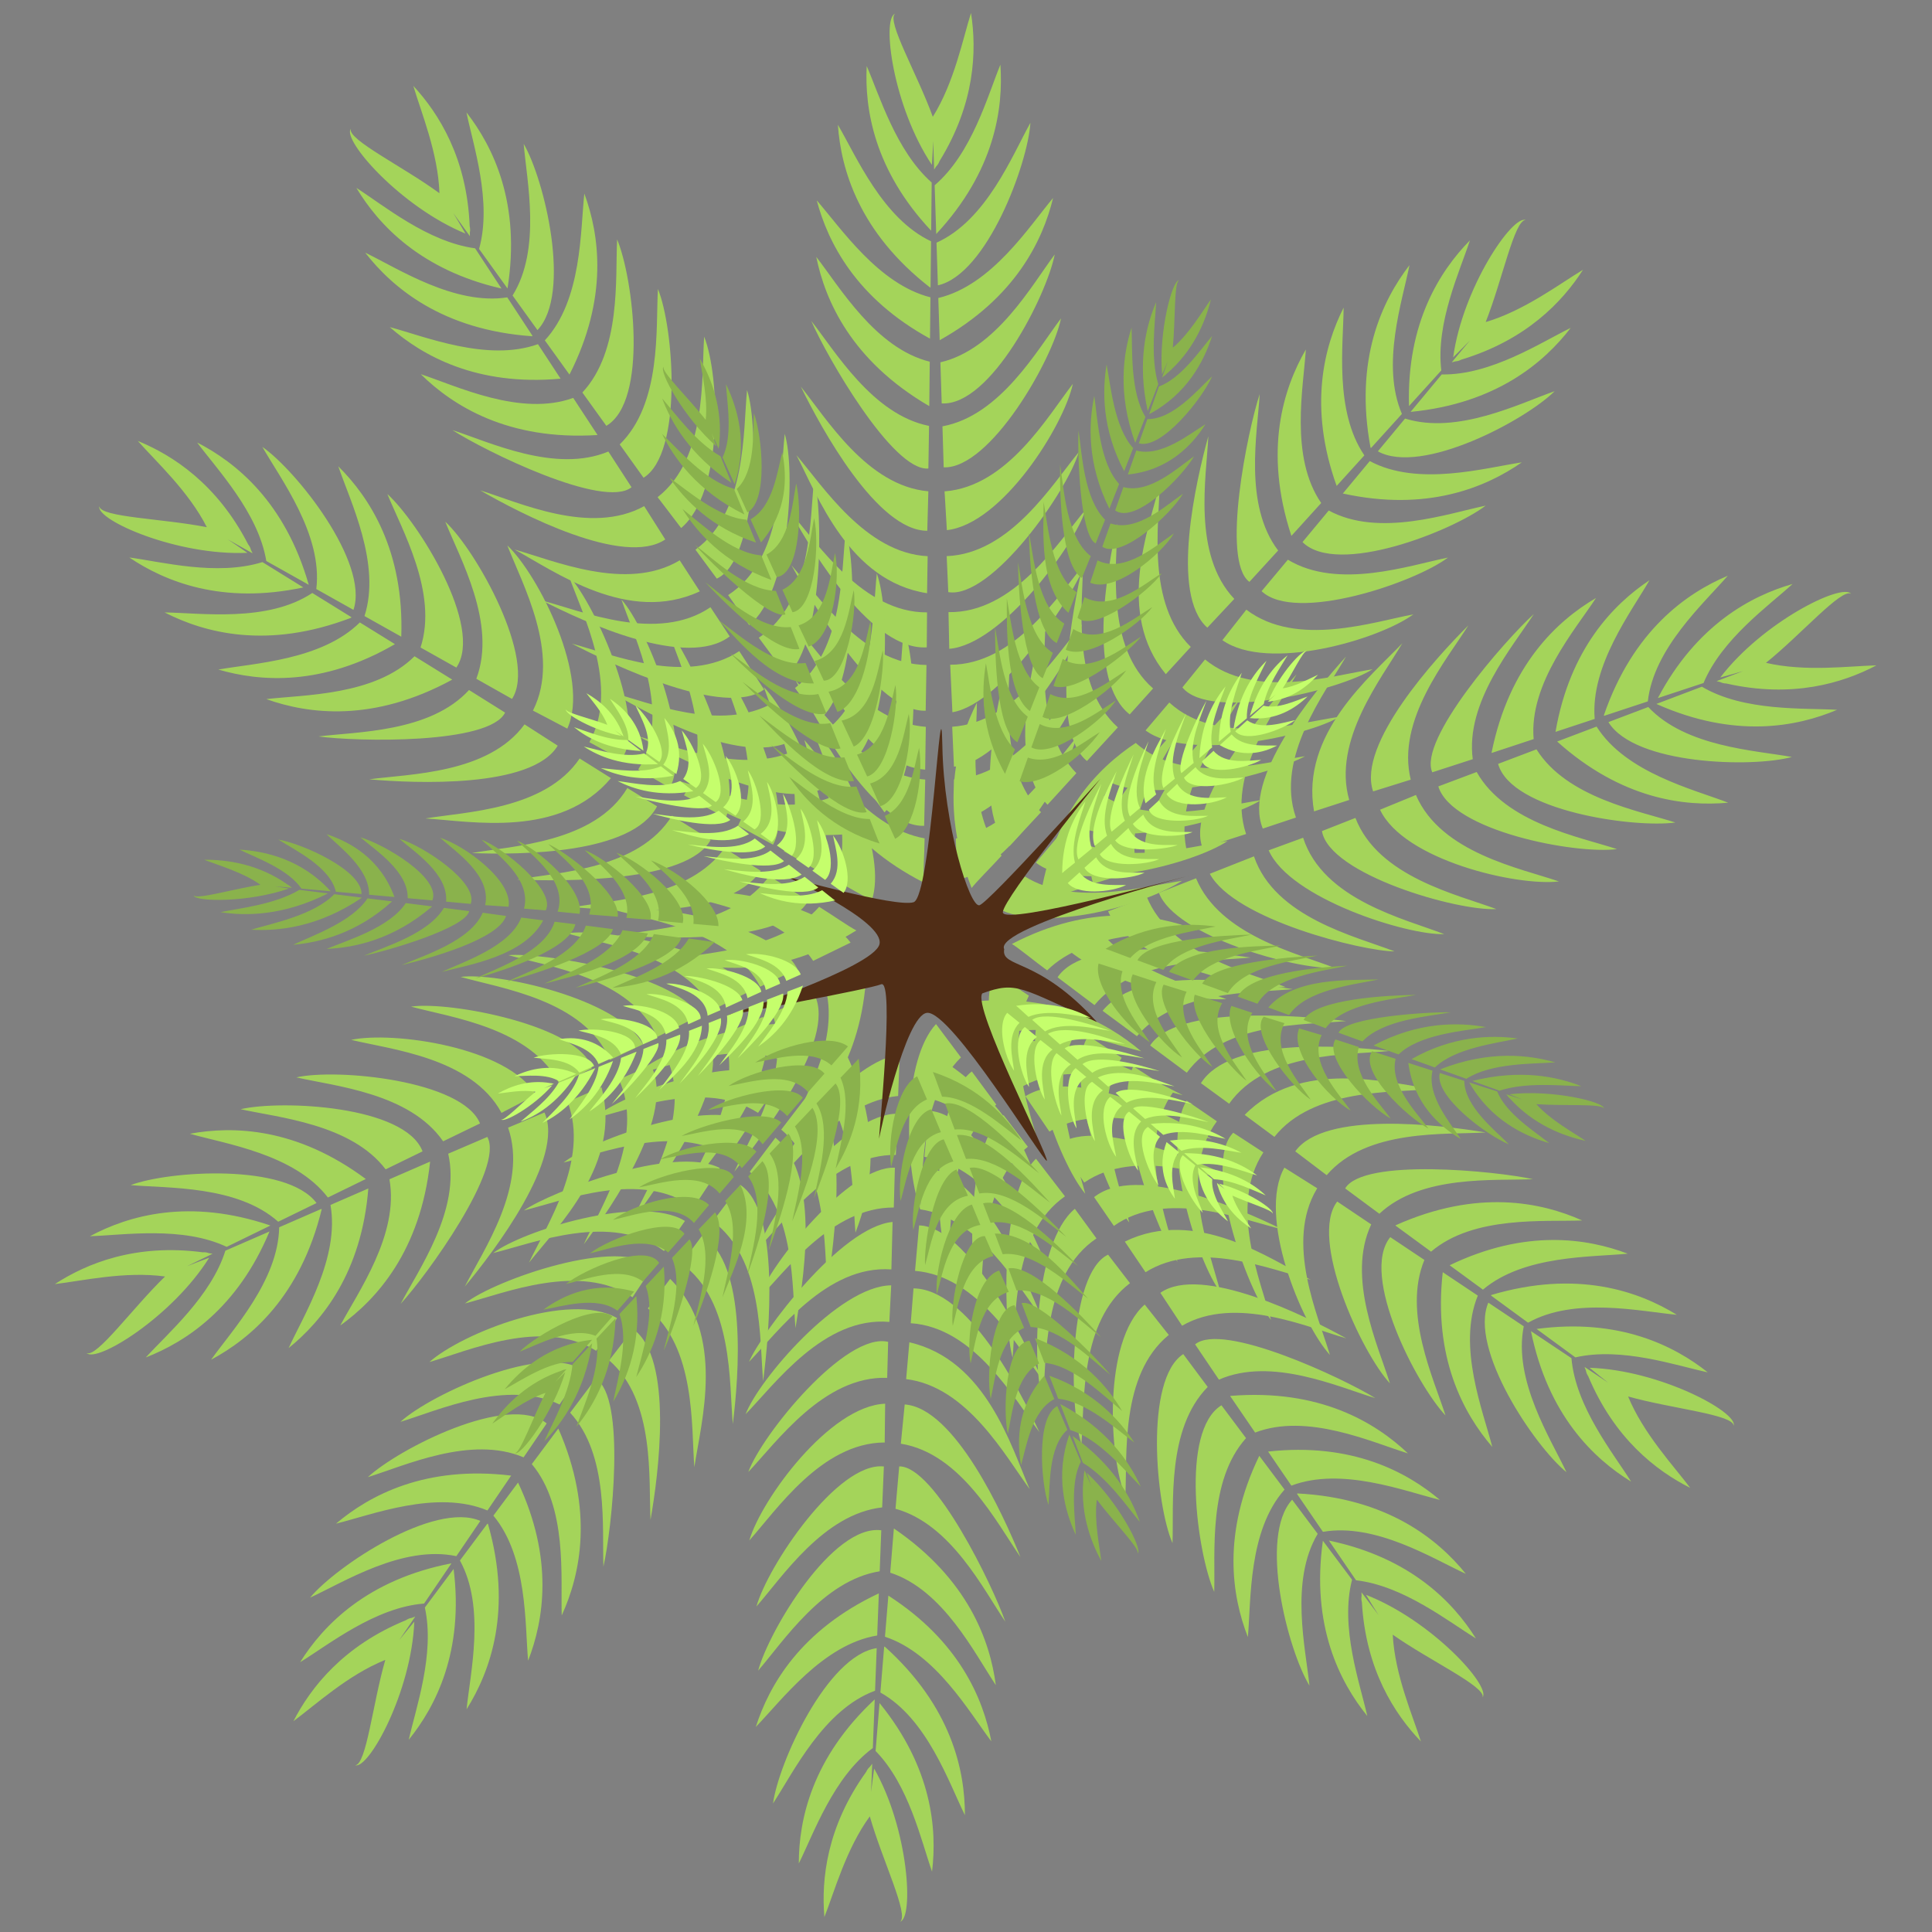 <?xml version="1.0" encoding="UTF-8" standalone="no"?>
<!-- Created with Inkscape (http://www.inkscape.org/) -->

<svg
   xmlns:dc="http://purl.org/dc/elements/1.1/"
   xmlns:cc="http://creativecommons.org/ns#"
   xmlns:rdf="http://www.w3.org/1999/02/22-rdf-syntax-ns#"
   xmlns:svg="http://www.w3.org/2000/svg"
   xmlns="http://www.w3.org/2000/svg"
   xmlns:sodipodi="http://sodipodi.sourceforge.net/DTD/sodipodi-0.dtd"
   xmlns:inkscape="http://www.inkscape.org/namespaces/inkscape"
   width="240"
   height="240"
   viewBox="0 0 63.5 63.5"
   version="1.1"
   id="svg8"
   inkscape:version="0.92.4 (5da689c313, 2019-01-14)"
   sodipodi:docname="palm.svg">
  <rect x="0" y="0" width="63.5" height="63.5" fill="#808080" stroke="none"/>
  <defs
     id="defs2">
    <clipPath
       clipPathUnits="userSpaceOnUse"
       id="clipPath46994">
      <circle
         r="8.553"
         cy="180.738"
         cx="31.271"
         id="circle46996"
         style="opacity:1;fill:#4d4d4d;fill-opacity:1;fill-rule:nonzero;stroke:none;stroke-width:0.8;stroke-linecap:round;stroke-miterlimit:4;stroke-dasharray:none;stroke-opacity:1;filter:url(#filter46782)"
         transform="matrix(1.037,0,0,1.037,-0.679,75.5)" />
    </clipPath>
  </defs>
  <sodipodi:namedview
     id="base"
     pagecolor="#ffffff"
     bordercolor="#666666"
     borderopacity="1.0"
     inkscape:pageopacity="0.0"
     inkscape:pageshadow="2"
     inkscape:zoom="0.5"
     inkscape:cx="10.926554"
     inkscape:cy="-21.512859"
     inkscape:document-units="mm"
     inkscape:current-layer="layer1"
     showgrid="true"
     units="px"
     inkscape:showpageshadow="false"
     objecttolerance="1"
     gridtolerance="4"
     guidetolerance="1"
     inkscape:window-width="1920"
     inkscape:window-height="1017"
     inkscape:window-x="-8"
     inkscape:window-y="-8"
     inkscape:window-maximized="1">
    <inkscape:grid
       type="xygrid"
       id="grid815"
       spacingx="21.167"
       spacingy="21.167" />
  </sodipodi:namedview>
  <g
     inkscape:label="Livello 1"
     inkscape:groupmode="layer"
     id="layer1"
     transform="translate(0,-233.5)">
    <g
       style="enable-background:new"
       transform="matrix(0.239,0,0,0.239,66.204,190.914)"
       id="g3045">
      <path
         inkscape:connector-curvature="0"
         style="fill:#a4d45a;fill-opacity:1;stroke:none;stroke-width:0.191px;stroke-linecap:butt;stroke-linejoin:miter;stroke-opacity:1"
         d="m -541.4,357.111 c -4.229,13.411 -8.695,36.102 -19.822,53.883 -7.996,-22.086 -24.158,-49.788 -19.609,-53.479 -7.009,2.494 -1.087,48.161 19.131,78.416 0.361,-5.31 0.56,-9.288 0.689,-12.383 l 0.457,14.066 0.023,0.754 c 0.361,-0.54 0.701,-1.077 1.051,-1.615 0.775,-0.753 1.352,-1.684 1.754,-2.773 18.428,-29.916 19.388,-57.303 16.326,-76.869 z m 15.25,26.818 c -6.585,16.017 -14.712,46.028 -34.115,62.602 l 0.82,25.289 c 30.374,-32.655 34.901,-65.192 33.295,-87.891 z m -69.377,0.713 c -1.119,22.319 3.877,54.004 33.457,85.465 l 0.271,-25 c -18.57,-16.447 -27.014,-45.041 -33.729,-60.465 z m 84.959,29.463 c -9.381,16.789 -22.699,50.506 -48.732,62.215 l 0.719,22.137 c 25.423,-5.683 46.682,-63.036 48.014,-84.352 z m -99.914,1.025 c 1.617,23.259 11.038,55.847 47.828,84.449 0.091,-0.05 0.177,-0.104 0.268,-0.154 l 0.258,-23.832 c -25.211,-11.839 -38.834,-44.221 -48.354,-60.463 z m 111.686,37.98 c -12.376,14.718 -31.804,45.319 -59.572,51.918 l 0.711,21.904 c 39.173,-21.89 53.468,-51.635 58.861,-73.822 z m -122.654,1.262 c 5.77,21.776 20.343,50.732 58.775,71.748 l 0.232,-21.447 c -27.055,-6.817 -46.579,-36.122 -59.008,-50.301 z m 123.516,28.031 c -11.907,15.933 -30.374,49.261 -59.352,56.004 l 0.691,21.324 c 25.453,1.452 54.489,-56.062 58.66,-77.328 z m -123.775,1.271 c 4.669,22.843 18.305,53.907 58.545,77.41 0.039,-0.029 0.075,-0.059 0.113,-0.088 l 0.248,-22.916 c -28.222,-6.981 -46.898,-39.008 -58.906,-54.406 z m 127.027,31.922 c -12.254,16.196 -31.452,50.487 -61.525,56.031 l 0.633,21.289 c 24.165,0.843 56.559,-55.944 60.893,-77.32 z m -129.596,1.332 c 7.796,18.146 42.306,78.221 60.758,76.592 l 0.355,-22.119 c -29.314,-5.808 -48.746,-38.807 -61.113,-54.473 z m 135.742,32.641 c -13.011,16.767 -33.849,53.193 -66.342,55.787 0.002,-0.022 0.008,-0.045 0.01,-0.066 -0.083,0.008 -0.165,0.012 -0.248,0.019 l 0.002,0.068 v 0.008 l 0.043,1.342 c 0.011,-0.063 0.015,-0.123 0.025,-0.186 l 1.125,18.959 c 28.705,-3.161 60.683,-54.15 65.385,-75.932 z m -141.189,1.451 c 10.496,21.481 39.677,74.881 65.637,74.807 l 0.557,-20.484 c -31.825,-2.779 -53.017,-38.044 -66.193,-54.322 z m 144.223,34.014 c -13.563,16.506 -35.609,52.712 -68.521,53.951 l 0.836,18.678 c 22.441,3.765 62.137,-52.904 67.686,-72.629 z m -146.525,1.506 c 11.082,21.169 27.25,65.395 67.826,71.691 l 0.307,-19.211 c -32.132,-1.587 -54.443,-36.501 -68.133,-52.48 z m 150.08,28.33 c -14.026,16.681 -37.114,53.759 -71.133,53.178 l 0.396,19.041 c 27.286,-2.204 65.341,-54.123 70.736,-72.219 z m -153.02,1.572 c 12.344,22.286 42.54,71.58 70.604,69.891 l 0.152,-18.156 c -33.226,0.204 -56.596,-35.58 -70.756,-51.734 z m 153.184,25.721 c -13.927,16.563 -36.788,53.233 -70.412,53.182 L -551.053,720 c 26.685,-4.385 63.813,-62.142 69.268,-77.836 z m -152.787,1.57 c 11.99,21.835 44.555,76.532 69.648,75.465 l 0.416,-23.729 c -32.859,-0.291 -56.003,-35.694 -70.064,-51.736 z m 150.773,30.707 c -13.501,16.057 -35.396,51.011 -67.355,53.088 l 0.912,20.684 c 23.695,-0.602 60.86,-54.047 66.443,-73.771 z m -148.096,1.523 c 10.094,19.614 34.779,71.682 66.711,73.818 l 0.33,-22.207 c -31.26,-2.337 -53.414,-36.065 -67.041,-51.611 z m 149.27,25.801 c -13.541,16.104 -35.528,51.22 -67.643,53.107 l 0.545,21.428 c 26.164,-1.393 61.621,-53.36 67.098,-74.535 z m -149.881,1.541 c 10.307,19.867 40.456,76.527 66.779,75.643 l 0.576,-24.014 c -31.426,-2.133 -53.683,-36.031 -67.355,-51.629 z m 145.879,29.666 c -12.827,15.255 -33.232,47.571 -62.646,52.539 l 0.701,21.631 c 24.554,-5.38 54.663,-48.727 61.945,-74.17 z m -141.238,1.449 c 5.971,22.537 20.356,52.767 61.877,73.924 -0.326,-4.089 0.425,-15.222 0.508,-22.9 -28.814,-5.105 -49.445,-36.261 -62.385,-51.023 z"
         id="path3003"
         transform="matrix(0.265,0,0,0.265,0,85.333)" />
      <path
         id="path3005"
         d="m -18.958,269.685 c -3.719,0.09 -9.783,0.915 -15.187,-0.348 4.844,-3.893 10.395,-10.311 11.709,-9.489 -1.225,-1.541 -12.15,3.852 -17.992,11.505 1.36,-0.364 2.373,-0.655 3.159,-0.888 l -3.482,1.319 -0.187,0.07 c 0.166,0.044 0.33,0.083 0.494,0.125 0.255,0.13 0.537,0.194 0.845,0.202 9.067,2.051 16.006,-0.054 20.642,-2.496 z m -5.408,6.114 c -4.574,-0.277 -12.783,0.259 -18.593,-3.179 l -6.261,2.371 c 10.776,4.807 19.309,3.154 24.854,0.808 z m -6.12,-17.307 c -5.683,1.631 -13.187,5.595 -18.53,15.695 l 6.282,-2.073 c 2.527,-6.057 8.962,-10.62 12.248,-13.622 z m -0.1,23.792 c -5.006,-0.911 -14.588,-1.357 -19.748,-6.872 l -5.48,2.076 c 3.6,5.878 19.778,6.288 25.228,4.796 z m -8.813,-24.925 c -5.684,2.397 -13.036,7.546 -17.045,19.205 0.02,0.019 0.041,0.035 0.062,0.054 l 5.988,-1.976 c 0.805,-7.325 7.745,-13.509 10.995,-17.283 z m 0.057,31.212 c -4.744,-1.838 -14.069,-4.081 -18.099,-10.467 l -5.423,2.054 c 8.835,7.932 17.505,8.963 23.521,8.413 z m -10.82,-30.597 c -4.957,3.309 -10.958,9.437 -12.928,20.858 l 5.389,-1.779 c -0.61,-7.357 5.054,-14.754 7.539,-19.08 z m 3.56,33.322 c -5.008,-1.616 -14.933,-3.385 -19.103,-10.062 l -5.279,1.999 c 1.816,6.496 18.701,8.84 24.382,8.063 z m -10.918,-30.877 c -5.319,3.125 -11.928,9.199 -14.365,21.286 0.011,0.007 0.021,0.014 0.032,0.021 l 5.758,-1.9 c -0.669,-7.663 5.749,-15.081 8.575,-19.406 z m 2.887,34.534 c -5.104,-1.681 -15.332,-3.55 -19.296,-10.604 l -5.275,1.982 c 1.858,6.122 18.849,9.368 24.571,8.622 z m -11.432,-32.329 c -3.875,3.506 -15.959,17.29 -13.971,21.769 l 5.568,-1.805 c -1.056,-7.836 5.541,-15.527 8.403,-19.964 z m 3.453,36.777 c -5.312,-1.821 -16.215,-3.918 -19.647,-11.831 0.006,-10e-4 0.012,-0.002 0.018,-0.003 -0.009,-0.02 -0.017,-0.04 -0.026,-0.06 l -0.017,0.006 -0.002,0.001 -0.332,0.126 c 0.017,-0.003 0.032,-0.007 0.049,-0.01 l -4.65,1.905 c 3.25,6.915 18.753,10.554 24.608,9.866 z m -12.454,-35.221 c -4.479,4.467 -15.348,16.345 -13.106,22.838 l 5.176,-1.615 c -2.03,-8.205 4.984,-16.53 7.93,-21.223 z m 3.836,39.018 c -5.294,-1.982 -16.246,-4.4 -19.374,-12.533 l -4.604,1.809 c 0.979,5.94 18.565,11.025 23.978,10.725 z m -12.925,-36.552 c -4.35,4.587 -14.037,12.422 -12.139,23.119 l 4.836,-1.568 c -2.354,-8.18 4.475,-16.755 7.303,-21.551 z m 5.76,39.997 c -5.377,-2.083 -16.637,-4.687 -19.404,-13.253 l -4.733,1.73 c 2.889,6.642 19.145,11.723 24.137,11.524 z m -13.498,-38.172 c -4.522,4.999 -14.276,16.779 -11.45,23.66 l 4.558,-1.517 c -2.896,-8.3 4.06,-17.215 6.892,-22.144 z m 6.679,40.551 c -5.339,-2.068 -16.477,-4.651 -19.344,-13.073 l -6.074,2.398 c 3.383,6.305 21.021,10.653 25.417,10.675 z m -13.478,-38.114 c -4.439,4.871 -15.343,17.708 -12.927,23.899 l 5.976,-1.928 c -2.741,-8.251 4.14,-17.076 6.952,-21.971 z m 5.225,40.374 c -5.176,-2.005 -15.801,-4.493 -19.058,-12.315 l -5.1,2 c 2.18,5.88 18.742,10.607 24.158,10.316 z m -13.064,-36.944 c -4.046,4.207 -14.966,14.845 -12.767,23.022 l 5.588,-1.819 c -2.092,-8.026 4.454,-16.46 7.179,-21.203 z m 6.324,39.578 c -5.191,-2.011 -15.865,-4.508 -19.088,-12.386 l -5.318,1.971 c 2.589,6.431 18.635,10.857 24.405,10.414 z m -13.221,-37.389 c -4.091,4.282 -15.693,16.681 -13.218,23.195 l 6.061,-1.912 c -2.157,-8.05 4.423,-16.525 7.157,-21.283 z m 5.066,39.06 c -4.918,-1.905 -14.755,-4.245 -18.518,-11.184 l -5.355,2.028 c 3.45,5.686 16.88,9.511 23.873,9.156 z m -12.458,-35.234 c -5.131,3.425 -11.467,9.615 -13.207,21.821 0.996,-0.432 3.847,-1.197 5.776,-1.834 -1.19,-7.65 4.843,-15.483 7.431,-19.987 z"
         style="fill:#a4d45a;fill-opacity:1;stroke:none;stroke-width:0.05px;stroke-linecap:butt;stroke-linejoin:miter;stroke-opacity:1"
         inkscape:connector-curvature="0"
         inkscape:transform-center-x="35.272399"
         inkscape:transform-center-y="-12.824786" />
      <path
         inkscape:transform-center-y="-37.78885"
         inkscape:transform-center-x="-3.7338694"
         inkscape:connector-curvature="0"
         style="fill:#a4d45a;fill-opacity:1;stroke:none;stroke-width:0.05px;stroke-linecap:butt;stroke-linejoin:miter;stroke-opacity:1"
         d="m -81.599,417.677 c -1.117,-3.549 -3.589,-9.146 -3.873,-14.689 5.083,3.576 12.788,7.131 12.361,8.621 1.142,-1.604 -7.068,-10.607 -16.039,-14.101 0.727,1.206 1.287,2.099 1.728,2.789 l -2.232,-2.981 -0.119,-0.16 c 0.004,0.172 0.011,0.34 0.017,0.51 -0.054,0.281 -0.038,0.57 0.04,0.867 0.541,9.281 4.486,15.364 8.117,19.142 z m -7.373,-3.502 c -1.001,-4.471 -3.79,-12.211 -2.096,-18.746 l -4.013,-5.359 c -1.634,11.686 2.319,19.427 6.109,24.105 z m 14.934,-10.675 c -3.142,-5.009 -9.03,-11.121 -20.214,-13.457 l 3.732,5.462 c 6.52,0.75 12.687,5.669 16.482,7.995 z m -22.888,6.495 c -0.512,-5.063 -2.737,-14.393 1.132,-20.879 l -3.513,-4.691 c -4.65,5.088 -0.563,20.746 2.381,25.57 z m 21.507,-15.374 c -3.878,-4.798 -10.862,-10.435 -23.176,-11.057 -0.012,0.025 -0.022,0.049 -0.035,0.074 l 3.558,5.206 c 7.261,-1.256 15.126,3.699 19.653,5.777 z m -29.975,8.701 c 0.451,-5.068 0.023,-14.649 5.043,-20.29 l -3.476,-4.641 c -5.174,10.686 -3.763,19.303 -1.567,24.932 z m 26.402,-18.873 c -4.553,-3.847 -12.104,-7.915 -23.623,-6.643 l 3.202,4.685 c 6.9,-2.625 15.577,0.768 20.422,1.958 z m -31.031,12.653 c 0.165,-5.26 -0.885,-15.287 4.376,-21.143 l -3.384,-4.519 c -5.739,3.545 -3.313,20.418 -0.992,25.661 z m 26.644,-19.045 c -4.476,-4.245 -12.143,-8.912 -24.432,-7.906 -0.004,0.012 -0.007,0.024 -0.011,0.036 l 3.421,5.006 c 7.178,-2.766 16.084,1.346 21.022,2.863 z m -32.382,12.342 c 0.201,-5.37 -0.837,-15.716 4.843,-21.478 l -3.366,-4.52 c -5.367,3.482 -3.779,20.706 -1.477,25.998 z m 27.896,-19.941 c -4.442,-2.752 -21.034,-10.544 -24.788,-7.393 l 3.277,4.85 c 7.236,-3.186 16.454,1.022 21.511,2.543 z m -34.381,13.507 c 0.278,-5.608 -0.727,-16.666 5.924,-22.156 0.003,0.005 0.005,0.011 0.008,0.016 0.017,-0.014 0.034,-0.028 0.051,-0.042 l -0.011,-0.015 -0.001,-0.002 -0.213,-0.284 c 0.008,0.015 0.016,0.029 0.023,0.044 l -3.119,-3.94 c -5.744,5.038 -4.946,20.943 -2.662,26.378 z m 30.392,-21.725 c -5.533,-3.066 -19.958,-10.219 -25.575,-6.266 l 2.986,4.526 c 7.322,-4.224 17.264,0.209 22.589,1.74 z m -36.428,14.496 c 0.438,-5.636 -0.273,-16.829 6.675,-22.088 l -3.014,-3.923 c -5.436,2.587 -5.45,20.893 -3.662,26.011 z m 31.541,-22.546 c -5.613,-2.909 -15.825,-10.046 -25.577,-5.259 l 2.847,4.212 c 7.208,-4.528 17.339,-0.342 22.731,1.047 z m -36.836,16.616 c 0.511,-5.744 -0.105,-17.284 7.359,-22.316 l -2.973,-4.068 c -5.582,4.616 -5.96,21.643 -4.385,26.385 z m 32.939,-23.545 c -6.056,-2.96 -20.078,-9.069 -25.906,-4.447 l 2.72,3.96 c 7.173,-5.083 17.666,-0.868 23.186,0.487 z m -37.113,17.652 c 0.508,-5.703 -0.096,-17.12 7.202,-22.208 l -3.987,-5.172 c -5.121,4.997 -4.412,23.15 -3.215,27.38 z m 32.889,-23.509 c -5.911,-2.916 -21.266,-9.837 -26.545,-5.8 l 3.508,5.208 c 7.169,-4.92 17.555,-0.753 23.036,0.593 z m -37.347,16.206 c 0.492,-5.529 -0.061,-16.427 6.553,-21.724 l -3.334,-4.346 c -5.046,3.724 -5,20.947 -3.219,26.07 z m 31.878,-22.788 c -5.163,-2.722 -18.411,-10.268 -25.658,-5.889 l 3.296,4.865 c 7.132,-4.234 17.05,-0.28 22.362,1.024 z m -36.276,17.042 c 0.494,-5.545 -0.064,-16.493 6.613,-21.772 l -3.368,-4.563 c -5.462,4.27 -5.269,20.914 -3.245,26.335 z m 32.263,-23.062 c -5.247,-2.745 -20.376,-10.457 -25.949,-6.274 l 3.517,5.294 c 7.137,-4.303 17.103,-0.329 22.433,0.98 z m -36.127,15.689 c 0.468,-5.253 -0.008,-15.353 5.616,-20.891 l -3.432,-4.584 c -4.508,4.89 -4.463,18.854 -2.183,25.475 z m 30.403,-21.732 c -4.712,-3.981 -12.415,-8.354 -24.626,-6.645 0.691,0.837 2.216,3.365 3.363,5.042 7.021,-3.263 16.219,0.364 21.263,1.603 z"
         id="path3007" />
      <path
         id="path3009"
         d="m -236.653,414.885 c 2.994,-2.208 7.486,-6.364 12.636,-8.431 -1.733,5.968 -2.595,14.41 -4.143,14.49 1.887,0.559 7.739,-10.128 8.132,-19.747 -0.905,1.079 -1.567,1.899 -2.077,2.54 l 2.095,-3.079 0.113,-0.165 c -0.161,0.059 -0.318,0.121 -0.476,0.182 -0.283,0.04 -0.552,0.149 -0.807,0.32 -8.603,3.524 -13.077,9.23 -15.471,13.89 z m 0.919,-8.111 c 3.904,-2.398 10.32,-7.548 17.051,-8.067 l 3.766,-5.535 c -11.584,2.248 -17.623,8.499 -20.817,13.602 z m 14.944,10.661 c 3.718,-4.598 7.588,-12.15 6.167,-23.487 l -3.955,5.303 c 1.407,6.411 -1.245,13.84 -2.213,18.185 z m -13.572,-19.541 c 4.622,-2.127 12.725,-7.26 20.116,-5.706 l 3.297,-4.845 c -6.321,-2.747 -19.806,6.201 -23.413,10.551 z m 21.522,15.353 c 3.279,-5.225 6.344,-13.661 2.936,-25.51 -0.028,-0.003 -0.054,-0.005 -0.081,-0.009 l -3.77,5.055 c 3.545,6.461 1.411,15.507 0.914,20.464 z m -17.959,-25.528 c 4.94,-1.218 13.863,-4.732 20.829,-1.815 l 3.262,-4.794 c -11.787,-1.425 -19.48,2.706 -24.091,6.609 z m 26.421,18.847 c 2.161,-5.555 3.558,-14.017 -1.384,-24.501 l -3.392,4.549 c 4.722,5.674 4.329,14.983 4.776,19.951 z m -22.039,-25.244 c 5.029,-1.551 14.172,-5.798 21.418,-2.723 l 3.176,-4.667 c -5.216,-4.277 -20.388,3.494 -24.594,7.39 z m 26.662,19.02 c 2.562,-5.612 4.488,-14.379 -0.452,-25.675 -0.013,1.4e-4 -0.025,8.6e-4 -0.038,0.001 l -3.625,4.861 c 4.946,5.891 3.947,15.65 4.115,20.813 z m -22.183,-26.624 c 5.144,-1.553 14.593,-5.892 21.887,-2.39 l 3.183,-4.65 c -5.035,-3.947 -20.812,3.146 -25.07,7.041 z m 27.916,19.914 c 1.161,-5.095 3.146,-23.318 -1.053,-25.845 l -3.523,4.674 c 5.362,5.811 4.374,15.895 4.576,21.172 z m -23.935,-28.136 c 5.395,-1.557 15.528,-6.097 22.879,-1.587 -0.004,0.005 -0.008,0.009 -0.013,0.013 0.019,0.011 0.037,0.023 0.056,0.035 l 0.011,-0.015 10e-4,-0.002 0.2,-0.294 c -0.012,0.013 -0.022,0.024 -0.034,0.036 l 2.714,-4.229 c -6.63,-3.798 -21.414,2.119 -25.814,6.044 z m 30.413,21.696 c 1.104,-6.229 3.188,-22.194 -2.374,-26.224 l -3.312,4.293 c 6.371,5.554 5.406,16.397 5.686,21.931 z m -25.534,-29.751 c 5.473,-1.415 15.829,-5.72 23.059,-0.855 l 2.732,-4.124 c -4.211,-4.303 -21.531,1.626 -25.791,4.979 z m 31.562,22.516 c 0.93,-6.253 4.366,-18.229 -3.328,-25.899 l -3.06,4.06 c 6.623,5.348 5.951,16.29 6.387,21.84 z m -27.672,-29.449 c 5.599,-1.38 16.314,-5.709 23.497,-0.283 l 2.883,-4.133 c -6.177,-3.782 -22.406,1.388 -26.38,4.416 z m 32.961,23.514 c 0.834,-6.689 2.061,-21.934 -4.202,-25.947 l -2.862,3.858 c 7.136,5.135 6.555,16.428 7.064,22.089 z m -28.742,-29.374 c 5.559,-1.371 16.162,-5.648 23.343,-0.396 l 3.598,-5.45 c -6.389,-3.222 -23.329,3.34 -26.941,5.846 z m 32.911,23.478 c 0.84,-6.537 2.402,-23.307 -3.129,-26.99 l -3.787,5.008 c 6.98,5.184 6.41,16.36 6.916,21.982 z m -27.45,-30.065 c 5.389,-1.329 15.518,-5.389 22.675,-0.852 l 3.029,-4.564 c -5.16,-3.564 -21.436,2.07 -25.704,5.417 z m 31.901,22.757 c 0.899,-5.767 3.736,-20.746 -2.758,-26.18 l -3.532,4.696 c 6.319,5.372 5.799,16.036 6.289,21.484 z m -27.893,-28.782 c 5.405,-1.333 15.579,-5.414 22.74,-0.812 l 3.223,-4.666 c -5.811,-3.78 -21.492,1.804 -25.963,5.478 z m 32.285,23.031 c 0.893,-5.854 3.278,-22.667 -2.488,-26.581 l -3.866,5.044 c 6.387,5.354 5.862,16.071 6.354,21.536 z m -26.566,-29.079 c 5.12,-1.262 14.52,-4.991 21.583,-1.469 l 3.221,-4.734 c -6.088,-2.677 -19.282,1.898 -24.804,6.203 z m 30.423,21.704 c 2.236,-5.749 3.872,-14.454 -1.708,-25.449 -0.568,0.925 -2.463,3.188 -3.678,4.817 5.365,5.582 4.92,15.459 5.386,20.632 z"
         style="fill:#a4d45a;fill-opacity:1;stroke:none;stroke-width:0.05px;stroke-linecap:butt;stroke-linejoin:miter;stroke-opacity:1"
         inkscape:connector-curvature="0"
         inkscape:transform-center-x="-38.456483"
         inkscape:transform-center-y="-7.8729259" />
      <path
         inkscape:transform-center-y="38.200344"
         inkscape:transform-center-x="-11.036176"
         inkscape:connector-curvature="0"
         style="fill:#a4d45a;fill-opacity:1;stroke:none;stroke-width:0.05px;stroke-linecap:butt;stroke-linejoin:miter;stroke-opacity:1"
         d="m -258.051,238.824 c 2.458,2.793 6.986,6.909 9.489,11.862 -6.096,-1.211 -14.58,-1.342 -14.794,-2.877 -0.394,1.929 10.757,6.836 20.375,6.398 -1.153,-0.808 -2.027,-1.398 -2.71,-1.851 l 3.248,1.821 0.174,0.098 c -0.073,-0.155 -0.148,-0.306 -0.222,-0.459 -0.065,-0.279 -0.196,-0.537 -0.388,-0.777 -4.253,-8.267 -10.323,-12.232 -15.173,-14.215 z m 8.16,0.216 c 2.726,3.683 8.41,9.63 9.508,16.292 l 5.839,3.275 c -3.239,-11.347 -9.987,-16.824 -15.347,-19.566 z m -9.332,15.808 c 4.901,3.307 12.76,6.512 23.932,4.118 l -5.624,-3.482 c -6.265,1.955 -13.896,-0.046 -18.308,-0.636 z m 18.297,-15.208 c 2.518,4.422 8.331,12.051 7.42,19.549 l 5.111,2.866 c 2.192,-6.535 -7.887,-19.197 -12.532,-22.415 z m -13.44,22.766 c 5.488,2.816 14.157,5.142 25.668,0.725 6.2e-4,-0.028 3.3e-4,-0.054 0.002,-0.082 l -5.362,-3.319 c -6.131,4.089 -15.328,2.743 -20.308,2.676 z m 23.883,-20.094 c 1.64,4.816 5.911,13.403 3.605,20.594 l 5.058,2.836 c 0.403,-11.866 -4.376,-19.173 -8.663,-23.431 z m -16.498,27.948 c 5.721,1.673 14.272,2.335 24.29,-3.492 l -4.825,-2.987 c -5.246,5.194 -14.553,5.605 -19.465,6.48 z m 23.249,-24.135 c 1.979,4.877 6.999,13.619 4.561,21.104 l 4.924,2.761 c 3.812,-5.565 -5.239,-20.011 -9.484,-23.865 z m -16.649,28.203 c 5.812,2.068 14.712,3.231 25.541,-2.665 -0.001,-0.013 -0.003,-0.025 -0.004,-0.038 l -5.155,-3.192 c -5.443,5.436 -15.251,5.283 -20.381,5.895 z m 24.611,-24.398 c 1.991,4.991 7.129,14.031 4.27,21.6 l 4.908,2.77 c 3.498,-5.357 -4.929,-20.463 -9.177,-24.369 z m -17.432,29.529 c 5.176,0.718 23.502,1.123 25.658,-3.278 l -4.96,-3.107 c -5.326,5.843 -15.458,5.728 -20.698,6.385 z m 25.966,-26.273 c 2.017,5.241 7.414,14.944 3.555,22.657 -0.005,-0.004 -0.01,-0.007 -0.014,-0.011 -0.01,0.02 -0.02,0.039 -0.03,0.059 l 0.016,0.009 0.002,8.3e-4 0.31,0.174 c -0.013,-0.011 -0.026,-0.02 -0.039,-0.031 l 4.447,2.34 c 3.212,-6.933 -3.959,-21.151 -8.248,-25.197 z m -18.991,32.171 c 6.301,0.563 22.386,1.261 25.922,-4.627 l -4.563,-2.929 c -4.984,6.827 -15.87,6.8 -21.359,7.556 z m 27.437,-28.005 c 1.882,5.33 7.064,15.277 2.841,22.899 l 4.344,2.366 c 3.923,-4.567 -3.478,-21.31 -7.185,-25.266 z m -19.709,33.387 c 6.31,0.387 18.537,2.777 25.516,-5.549 l -4.308,-2.698 c -4.756,7.059 -15.716,7.334 -21.207,8.248 z m 26.952,-30.109 c 1.858,5.459 7.095,15.761 2.309,23.385 l 4.366,2.516 c 3.235,-6.481 -3.315,-22.203 -6.675,-25.9 z m -20.582,34.867 c 6.736,0.254 22.03,0.161 25.488,-6.425 l -4.091,-2.519 c -4.5,7.552 -15.801,7.948 -21.397,8.944 z m 26.785,-31.169 c 1.845,5.42 7.021,15.615 2.408,23.222 l 5.74,3.114 c 2.658,-6.643 -5.34,-22.954 -8.148,-26.336 z m -20.551,34.814 c 6.585,0.273 23.427,0.383 26.62,-5.446 l -5.316,-3.341 c -4.562,7.401 -15.746,7.798 -21.303,8.787 z m 27.585,-29.941 c 1.789,5.254 6.708,14.996 2.805,22.517 l 4.809,2.624 c 3.106,-5.448 -3.911,-21.177 -7.614,-25.141 z m -19.92,33.745 c 5.823,0.398 20.991,1.933 25.845,-5.006 l -4.984,-3.113 c -4.807,6.759 -15.476,7.161 -20.861,8.119 z m 26.268,-30.272 c 1.794,5.27 6.737,15.054 2.77,22.585 l 4.927,2.809 c 3.265,-6.116 -3.652,-21.256 -7.697,-25.393 z m -20.16,34.152 c 5.909,0.385 22.865,1.31 26.267,-4.772 l -5.359,-3.416 c -4.783,6.825 -15.505,7.226 -20.908,8.188 z m 26.679,-28.975 c 1.699,4.992 6.225,14.035 3.325,21.376 l 4.994,2.801 c 2.142,-6.297 -3.555,-19.046 -8.32,-24.177 z m -18.998,32.182 c 5.921,1.732 14.735,2.611 25.207,-3.897 -0.971,-0.486 -3.389,-2.179 -5.116,-3.249 -5.099,5.826 -14.977,6.235 -20.091,7.145 z"
         id="path3011" />
      <path
         id="path3013"
         d="m -220.163,189.995 c 1.049,3.57 3.414,9.213 3.592,14.76 -5.014,-3.672 -12.649,-7.374 -12.194,-8.856 -1.172,1.582 6.864,10.74 15.767,14.404 -0.704,-1.22 -1.247,-2.123 -1.675,-2.822 l 2.175,3.023 0.116,0.162 c -7.2e-4,-0.172 -0.005,-0.34 -0.007,-0.51 0.059,-0.28 0.049,-0.569 -0.024,-0.868 -0.364,-9.289 -4.192,-15.447 -7.75,-19.294 z m 7.305,3.642 c 0.916,4.49 3.556,12.281 1.738,18.783 l 3.91,5.434 c 1.856,-11.653 -1.948,-19.468 -5.648,-24.217 z m -15.135,10.388 c 3.046,5.068 8.816,11.291 19.954,13.84 l -3.627,-5.532 c -6.505,-0.874 -12.577,-5.91 -16.326,-8.308 z m 23.008,-6.057 c 0.415,5.072 2.462,14.442 -1.53,20.854 l 3.423,4.757 c 4.747,-4.998 0.958,-20.732 -1.893,-25.61 z m -21.797,14.96 c 3.785,4.871 10.661,10.64 22.961,11.497 0.012,-0.025 0.023,-0.049 0.036,-0.073 l -3.458,-5.273 c -7.284,1.117 -15.052,-3.987 -19.539,-6.151 z m 30.135,-8.128 c -0.548,5.058 -0.303,14.646 -5.43,20.19 l 3.387,4.707 c 5.377,-10.586 4.131,-19.228 2.043,-24.897 z m -26.757,18.366 c 4.479,3.933 11.95,8.144 23.492,7.093 l -3.112,-4.746 c -6.949,2.493 -15.559,-1.066 -20.38,-2.347 z m 31.267,-12.058 c -0.266,5.256 0.593,15.301 -4.779,21.055 l 3.297,4.582 c 5.805,-3.435 3.702,-20.351 1.482,-25.638 z m -27.002,18.533 c 4.394,4.329 11.971,9.142 24.277,8.37 0.004,-0.012 0.008,-0.024 0.012,-0.036 l -3.325,-5.071 c -7.229,2.628 -16.055,-1.653 -20.964,-3.264 z m 32.612,-11.721 c -0.303,5.365 0.537,15.729 -5.252,21.382 l 3.279,4.583 c 5.433,-3.379 4.174,-20.63 1.973,-25.965 z m -28.272,19.405 c 4.389,2.836 20.829,10.944 24.642,7.865 l -3.184,-4.911 c -7.296,3.047 -16.431,-1.336 -21.458,-2.953 z m 34.632,-12.849 c -0.385,5.602 0.409,16.677 -6.346,22.039 -0.003,-0.006 -0.006,-0.011 -0.008,-0.016 -0.018,0.014 -0.035,0.027 -0.052,0.041 l 0.011,0.015 0.001,0.002 0.207,0.288 c -0.008,-0.015 -0.015,-0.029 -0.022,-0.044 l 3.043,3.999 c 5.84,-4.928 5.344,-20.844 3.165,-26.323 z m -30.801,21.141 c 5.474,3.171 19.759,10.598 25.451,6.753 l -2.899,-4.582 c -7.401,4.083 -17.257,-0.538 -22.552,-2.171 z m 36.698,-13.798 c -0.545,5.626 -0.048,16.831 -7.096,21.957 l 2.938,3.98 c 5.485,-2.482 5.847,-20.785 4.157,-25.936 z m -31.965,21.94 c 5.556,3.016 15.63,10.347 25.472,5.746 l -2.766,-4.265 c -7.293,4.39 -17.343,0.011 -22.706,-1.48 z m 37.146,-15.91 c -0.621,5.733 -0.225,17.283 -7.783,22.172 l 2.895,4.124 c 5.669,-4.508 6.372,-21.526 4.888,-26.296 z m -33.382,22.912 c 5.998,3.075 19.901,9.45 25.817,4.941 l -2.644,-4.011 c -7.269,4.945 -17.68,0.531 -23.173,-0.93 z m 37.443,-16.941 c -0.617,5.692 -0.231,17.119 -7.624,22.067 l 3.887,5.247 c 5.215,-4.899 4.853,-23.062 3.737,-27.314 z m -33.331,22.877 c 5.854,3.028 21.074,10.241 26.429,6.306 l -3.408,-5.274 c -7.261,4.782 -17.566,0.418 -23.021,-1.032 z m 37.649,-15.49 c -0.598,5.518 -0.253,16.426 -6.967,21.595 l 3.251,4.409 c 5.116,-3.627 5.399,-20.848 3.716,-26.004 z m -32.308,22.175 c 5.11,2.82 18.211,10.617 25.541,6.377 l -3.202,-4.927 c -7.212,4.097 -17.052,-0.045 -22.338,-1.45 z m 36.595,-16.346 c -0.6,5.535 -0.251,16.491 -7.027,21.642 l 3.28,4.627 c 5.542,-4.165 5.667,-20.809 3.747,-26.268 z m -32.697,22.442 c 5.194,2.844 20.173,10.844 25.825,6.768 l -3.415,-5.36 c -7.218,4.166 -17.106,0.002 -22.41,-1.408 z m 36.42,-14.997 c -0.568,5.243 -0.285,15.351 -6.013,20.78 l 3.344,4.648 c 4.601,-4.803 4.822,-18.765 2.669,-25.428 z m -30.812,21.148 c 4.635,4.07 12.253,8.589 24.495,7.114 -0.675,-0.85 -2.152,-3.406 -3.266,-5.105 -7.082,3.128 -16.209,-0.674 -21.229,-2.008 z"
         style="fill:#a4d45a;fill-opacity:1;stroke:none;stroke-width:0.05px;stroke-linecap:butt;stroke-linejoin:miter;stroke-opacity:1"
         inkscape:connector-curvature="0"
         inkscape:transform-center-x="4.3423224"
         inkscape:transform-center-y="37.675787" />
      <path
         inkscape:transform-center-y="4.3882112"
         inkscape:transform-center-x="38.527741"
         inkscape:connector-curvature="0"
         style="fill:#a4d45a;fill-opacity:1;stroke:none;stroke-width:0.05px;stroke-linecap:butt;stroke-linejoin:miter;stroke-opacity:1"
         d="m -59.31,215.286 c -3.191,1.913 -8.059,5.621 -13.382,7.188 2.294,-5.776 3.957,-14.097 5.505,-14.029 -1.825,-0.737 -8.669,9.344 -9.977,18.882 1.004,-0.988 1.741,-1.74 2.31,-2.33 l -2.379,2.865 -0.128,0.153 c 0.166,-0.044 0.328,-0.09 0.492,-0.135 0.286,-0.013 0.563,-0.096 0.834,-0.241 8.899,-2.688 13.897,-7.941 16.725,-12.352 z m -1.688,7.986 c -4.115,2.015 -10.992,6.53 -17.742,6.405 l -4.277,5.15 c 11.745,-1.133 18.353,-6.78 22.019,-11.555 z m -13.86,-12.037 c -4.139,4.222 -8.712,11.372 -8.378,22.792 l 4.442,-4.902 c -0.789,-6.516 2.558,-13.659 3.936,-17.891 z m 11.648,20.746 c -4.804,1.677 -13.359,6.014 -20.568,3.763 l -3.743,4.509 c 6.031,3.338 20.307,-4.285 24.312,-8.271 z m -19.96,-17.335 c -3.763,4.888 -7.618,12.994 -5.355,25.114 0.027,0.006 0.053,0.01 0.08,0.017 l 4.234,-4.673 c -2.913,-6.769 0.074,-15.571 1.041,-20.458 z m 15.444,27.124 c -5.034,0.741 -14.251,3.389 -20.907,-0.179 l -3.704,4.461 c 11.598,2.543 19.649,-0.837 24.611,-4.282 z m -24.503,-21.28 c -2.68,5.324 -4.878,13.614 -0.958,24.521 l 3.811,-4.205 c -4.16,-6.099 -2.881,-15.327 -2.852,-20.316 z m 19.532,27.231 c -5.154,1.064 -14.66,4.421 -21.58,0.669 l -3.606,4.343 c 4.784,4.755 20.628,-1.534 25.187,-5.012 z m -24.727,-21.475 c -3.085,5.342 -5.839,13.885 -1.998,25.602 0.012,9e-4 0.025,0.002 0.038,0.003 l 4.072,-4.493 c -4.362,-6.336 -2.437,-15.955 -2.112,-21.111 z m 19.544,28.617 c -5.269,1.055 -15.089,4.474 -22.016,0.293 l -3.612,4.326 c 4.636,4.409 21.017,-1.147 25.627,-4.618 z m -25.89,-22.485 c -1.642,4.961 -5.355,22.912 -1.416,25.828 l 3.953,-4.317 c -4.784,-6.295 -2.838,-16.239 -2.537,-21.511 z m 21.143,30.289 c -5.519,1.036 -16.038,4.589 -22.926,-0.601 0.005,-0.004 0.009,-0.008 0.014,-0.012 -0.018,-0.013 -0.035,-0.027 -0.053,-0.04 l -0.012,0.014 -0.002,0.001 -0.227,0.273 c 0.013,-0.012 0.024,-0.022 0.037,-0.033 l -3.105,3.951 c 6.238,4.413 21.519,-0.068 26.273,-3.555 z m -28.206,-24.496 c -1.693,6.095 -5.289,21.789 -0.137,26.331 l 3.706,-3.958 c -5.813,-6.137 -3.818,-16.838 -3.569,-22.373 z M -88.252,270.22 c -5.583,0.887 -16.302,4.185 -23.035,-1.347 l -3.113,3.844 c 3.782,4.684 21.588,0.434 26.149,-2.497 z m -29.272,-25.422 c -1.522,6.136 -6.084,17.729 0.843,26.099 l 3.433,-3.749 c -6.083,-5.955 -4.371,-16.783 -4.276,-22.349 z m 24.739,31.953 c -5.705,0.84 -16.784,4.128 -23.417,-1.959 l -3.264,3.839 c 5.789,4.353 22.436,0.755 26.681,-1.881 z M -123.355,250.202 c -1.468,6.579 -4.143,21.638 1.709,26.23 l 3.217,-3.568 c -6.613,-5.792 -4.959,-16.978 -4.926,-22.662 z m 25.811,31.981 c -5.665,0.834 -16.627,4.081 -23.275,-1.831 l -4.101,5.082 c 6.052,3.816 23.541,-1.101 27.376,-3.25 z m -30.523,-26.508 c -1.459,6.427 -4.613,22.972 0.542,27.165 l 4.248,-4.625 c -6.454,-5.826 -4.821,-16.897 -4.789,-22.541 z m 24.459,32.545 c -5.491,0.809 -15.962,3.885 -22.653,-1.313 l -3.45,4.255 c 4.797,4.04 21.535,-0.017 26.103,-2.942 z m -29.586,-25.694 c -1.445,5.655 -5.697,20.296 0.249,26.324 l 3.963,-4.338 c -5.778,-5.95 -4.244,-16.516 -4.213,-21.985 z m 25.022,31.31 c -5.508,0.811 -16.024,3.904 -22.713,-1.36 l -3.653,4.338 c 5.424,4.317 21.566,0.253 26.367,-2.978 z m -29.942,-26.004 c -1.447,5.742 -5.424,22.251 -0.058,26.697 l 4.329,-4.653 c -5.847,-5.939 -4.303,-16.556 -4.272,-22.044 z m 23.672,31.48 c -5.217,0.769 -14.929,3.584 -21.625,-0.595 l -3.658,4.405 c 5.805,3.245 19.375,-0.051 25.283,-3.81 z m -28.215,-24.505 c -2.774,5.51 -5.233,14.019 -0.726,25.496 0.653,-0.867 2.756,-2.939 4.12,-4.444 -4.808,-6.068 -3.424,-15.858 -3.394,-21.052 z"
         id="path3015" />
      <path
         id="path3017"
         d="m -44.568,382.793 c -2.234,-2.976 -6.427,-7.432 -8.538,-12.564 5.983,1.682 14.432,2.472 14.525,4.019 0.543,-1.892 -10.193,-7.653 -19.816,-7.963 1.087,0.896 1.912,1.551 2.558,2.056 l -3.096,-2.068 -0.166,-0.111 c 0.061,0.161 0.124,0.317 0.185,0.475 0.043,0.283 0.154,0.55 0.326,0.805 3.597,8.572 9.341,12.998 14.021,15.353 z m -8.118,-0.85 c -2.431,-3.884 -7.636,-10.255 -8.212,-16.982 l -5.567,-3.719 c 2.346,11.564 8.648,17.55 13.779,20.701 z m 10.533,-15.034 c -4.629,-3.679 -12.215,-7.484 -23.539,-5.967 l 5.336,3.909 c 6.398,-1.461 13.85,1.127 18.203,2.058 z m -19.425,13.738 c -2.167,-4.604 -7.368,-12.663 -5.877,-20.067 l -4.873,-3.255 c -2.693,6.345 6.37,19.752 10.75,23.322 z m 15.17,-21.652 c -5.253,-3.235 -13.714,-6.228 -25.534,-2.719 -0.003,0.028 -0.004,0.054 -0.008,0.081 l 5.087,3.726 c 6.43,-3.6 15.495,-1.543 20.455,-1.088 z m -25.374,18.176 c -1.26,-4.929 -4.85,-13.823 -1.992,-20.813 l -4.822,-3.221 c -1.325,11.799 2.872,19.456 6.814,24.034 z m 18.622,-26.58 c -5.573,-2.113 -14.047,-3.438 -24.488,1.592 l 4.578,3.354 c 5.634,-4.77 14.945,-4.456 19.91,-4.946 z m -25.056,22.253 c -1.594,-5.016 -5.919,-14.122 -2.905,-21.394 l -4.694,-3.136 c -4.233,5.252 3.667,20.357 7.599,24.53 z m 18.792,-26.823 c -5.633,-2.514 -14.416,-4.366 -25.671,0.671 3.82e-4,0.013 6.01e-4,0.025 9.2e-4,0.038 l 4.892,3.583 c 5.849,-4.996 15.615,-4.08 20.778,-4.292 z m -26.434,22.409 c -1.597,-5.131 -6.016,-14.543 -2.576,-21.866 l -4.677,-3.143 c -3.904,5.069 3.323,20.784 7.254,25.009 z m 19.676,-28.084 c -5.105,-1.118 -23.344,-2.948 -25.835,1.272 l 4.704,3.484 c 5.765,-5.411 15.857,-4.509 21.132,-4.756 z m -27.931,24.173 c -1.603,-5.382 -6.229,-15.475 -1.782,-22.865 0.005,0.004 0.009,0.008 0.013,0.012 0.012,-0.019 0.023,-0.037 0.034,-0.057 l -0.015,-0.01 -0.001,-0.002 -0.295,-0.197 c 0.013,0.011 0.024,0.022 0.036,0.034 l -4.252,-2.678 c -3.742,6.662 2.302,21.395 6.263,25.762 z m 21.436,-30.596 c -6.238,-1.051 -22.22,-2.999 -26.203,2.597 l 4.321,3.275 c 5.5,-6.418 16.351,-5.545 21.882,-5.872 z m -29.532,25.786 c -1.462,-5.46 -5.855,-15.78 -1.051,-23.051 l -4.147,-2.697 c -4.267,4.248 1.81,21.516 5.198,25.748 z m 22.246,-31.753 c -6.261,-0.877 -18.265,-4.211 -25.87,3.548 l 4.085,3.025 c 5.291,-6.668 16.238,-6.089 21.785,-6.573 z m -29.212,27.922 c -1.428,-5.587 -5.848,-16.265 -0.483,-23.493 l -4.157,-2.848 c -3.729,6.209 1.578,22.393 4.64,26.341 z m 23.232,-33.16 c -6.696,-0.777 -21.951,-1.875 -25.91,4.423 l 3.882,2.829 c 5.074,-7.179 16.372,-6.694 22.028,-7.252 z m -29.129,28.991 c -1.418,-5.547 -5.785,-16.114 -0.595,-23.339 l -5.48,-3.551 c -3.167,6.416 3.539,23.3 6.075,26.89 z m 23.197,-33.11 c -6.544,-0.784 -23.327,-2.204 -26.962,3.359 l 5.04,3.745 c 5.124,-7.024 16.305,-6.549 21.922,-7.103 z m -29.83,27.705 c -1.375,-5.378 -5.521,-15.472 -1.045,-22.667 l -4.59,-2.99 c -3.52,5.19 2.252,21.417 5.635,25.657 z m 22.484,-32.093 c -5.774,-0.85 -20.777,-3.56 -26.156,2.98 l 4.726,3.492 c 5.318,-6.365 15.986,-5.935 21.429,-6.472 z m -28.543,28.137 c -1.379,-5.394 -5.546,-15.533 -1.005,-22.732 l -4.694,-3.183 c -3.731,5.843 1.987,21.475 5.699,25.915 z m 22.755,-32.48 c -5.861,-0.843 -22.694,-3.085 -26.559,2.714 l 5.077,3.823 c 5.3,-6.432 16.02,-5.998 21.482,-6.537 z m -28.852,26.812 c -1.306,-5.109 -5.114,-14.477 -1.653,-21.57 l -4.761,-3.181 c -2.625,6.111 2.062,19.265 6.414,24.751 z m 21.444,-30.607 c -5.768,-2.187 -14.487,-3.749 -25.434,1.924 0.93,0.56 3.209,2.436 4.848,3.637 5.537,-5.412 15.417,-5.051 20.586,-5.561 z"
         style="fill:#a4d45a;fill-opacity:1;stroke:none;stroke-width:0.05px;stroke-linecap:butt;stroke-linejoin:miter;stroke-opacity:1"
         inkscape:connector-curvature="0"
         inkscape:transform-center-x="8.184869"
         inkscape:transform-center-y="-38.439285" />
      <path
         inkscape:transform-center-y="-26.944334"
         inkscape:transform-center-x="-28.450588"
         inkscape:connector-curvature="0"
         style="fill:#a4d45a;fill-opacity:1;stroke:none;stroke-width:0.05px;stroke-linecap:butt;stroke-linejoin:miter;stroke-opacity:1"
         d="m -163.633,441.819 c 1.368,-3.46 2.974,-9.364 6.245,-13.847 1.695,5.979 5.439,13.594 4.169,14.483 1.897,-0.526 1.193,-12.69 -3.573,-21.055 -0.195,1.395 -0.323,2.441 -0.415,3.255 l 0.144,-3.721 0.008,-0.199 c -0.105,0.136 -0.205,0.271 -0.308,0.406 -0.219,0.184 -0.389,0.419 -0.515,0.699 -5.426,7.548 -6.195,14.758 -5.755,19.98 z m -3.52,-7.365 c 2.039,-4.103 4.749,-11.871 10.182,-15.879 l 0.259,-6.69 c -8.631,8.046 -10.438,16.548 -10.441,22.569 z m 18.323,1.117 c 0.715,-5.869 -0.007,-14.325 -7.221,-23.185 l -0.542,6.593 c 4.591,4.69 6.282,12.395 7.763,16.592 z m -21.867,-9.375 c 2.792,-4.254 6.941,-12.902 14.032,-15.502 l 0.227,-5.856 c -6.817,1.021 -13.506,15.757 -14.259,21.358 z m 26.388,1.61 c 0.011,-6.169 -1.862,-14.946 -11.033,-23.187 -0.025,0.012 -0.048,0.025 -0.073,0.036 l -0.517,6.285 c 6.431,3.599 9.417,12.401 11.623,16.867 z m -28.761,-12.125 c 3.543,-3.651 9.246,-11.362 16.699,-12.581 l 0.225,-5.794 c -10.75,5.04 -15.083,12.621 -16.924,18.375 z m 32.394,1.975 c -1.113,-5.856 -4.414,-13.772 -14.161,-20.041 l -0.465,5.656 c 7.012,2.308 11.613,10.41 14.626,14.386 z m -32.07,-9.722 c 3.442,-3.981 8.943,-12.429 16.718,-13.663 l 0.219,-5.641 c -6.69,-0.862 -15.436,13.77 -16.936,19.304 z m 32.69,1.994 c -0.802,-6.116 -3.817,-14.571 -13.994,-21.531 -0.011,0.007 -0.021,0.014 -0.032,0.021 l -0.497,6.043 c 7.317,2.374 11.643,11.177 14.522,15.467 z m -32.923,-10.815 c 3.539,-4.044 9.251,-12.732 17.292,-13.63 l 0.234,-5.63 c -6.362,-0.677 -15.979,13.7 -17.525,19.26 z m 34.227,2.087 c -1.716,-4.936 -9.693,-21.44 -14.593,-21.357 l -0.51,5.831 c 7.627,2.085 12.134,11.159 15.103,15.526 z m -35.21,-11.169 c 3.749,-4.18 9.934,-13.401 18.558,-13.474 -8e-4,0.006 -0.002,0.012 -0.004,0.018 0.022,-4e-5 0.044,-6e-5 0.066,-5.6e-4 l 8.5e-4,-0.018 0.001,-0.002 0.014,-0.355 c -0.003,0.017 -0.006,0.032 -0.01,0.049 l 0.06,-5.025 c -7.635,0.294 -17.034,13.149 -18.685,18.809 z m 37.289,2.274 c -2.366,-5.867 -9.062,-20.509 -15.915,-20.978 l -0.532,5.396 c 8.347,1.332 13.276,11.038 16.447,15.582 z m -37.422,-11.691 c 3.89,-4.101 10.39,-13.241 19.099,-12.949 l 0.131,-4.945 c -5.852,-1.416 -17.394,12.793 -19.23,17.894 z m 38.698,2.36 c -2.526,-5.795 -5.961,-17.771 -16.551,-20.197 l -0.442,5.064 c 8.45,1.024 13.681,10.658 16.993,15.133 z m -39.075,-10.301 c 4.016,-4.138 10.807,-13.489 19.774,-12.696 l 0.254,-5.033 c -7.243,0.068 -18.263,13.054 -20.027,17.728 z m 40.413,2.465 c -2.838,-6.114 -9.88,-19.691 -17.318,-19.774 l -0.382,4.789 c 8.773,0.571 14.267,10.455 17.7,14.985 z m -39.943,-9.671 c 3.987,-4.109 10.711,-13.356 19.584,-12.71 l 0.162,-6.528 c -7.125,0.655 -18.011,15.199 -19.745,19.238 z m 40.352,2.461 c -2.753,-5.988 -10.318,-21.036 -16.961,-21.227 l -0.556,6.254 c 8.667,0.695 14.108,10.474 17.517,14.972 z m -39.213,-10.941 c 3.865,-3.983 10.302,-12.796 18.775,-12.743 l 0.149,-5.476 c -6.265,-0.287 -17.079,13.118 -18.924,18.219 z m 39.113,2.385 c -2.295,-5.366 -7.83,-19.572 -16.217,-20.737 l -0.505,5.855 c 8.206,1.205 13.418,10.523 16.722,14.883 z m -38.909,-9.618 c 3.877,-3.995 10.34,-12.849 18.851,-12.743 l 0.259,-5.665 c -6.931,-0.125 -17.267,12.923 -19.111,18.408 z m 39.585,2.414 c -2.346,-5.437 -9.237,-20.958 -16.2,-21.22 l -0.604,6.327 c 8.254,1.154 13.489,10.519 16.804,14.893 z m -37.941,-10.575 c 3.672,-3.785 9.666,-11.929 17.522,-12.687 l 0.222,-5.722 c -6.581,0.958 -15.343,11.831 -17.744,18.409 z m 37.302,2.276 c -1.152,-6.06 -4.379,-14.309 -14.939,-20.674 0.009,1.085 -0.399,4.009 -0.565,6.034 7.508,1.89 12.367,10.5 15.504,14.64 z"
         id="path3019" />
      <path
         id="path3021"
         d="m -269.461,354.773 c 3.696,-0.43 9.658,-1.806 15.155,-1.044 -4.468,4.32 -9.408,11.22 -10.791,10.521 1.36,1.423 11.746,-4.948 16.864,-13.103 -1.321,0.487 -2.303,0.87 -3.064,1.173 l 3.347,-1.632 0.179,-0.087 c -0.169,-0.028 -0.336,-0.053 -0.504,-0.079 -0.266,-0.106 -0.553,-0.144 -0.859,-0.123 -9.217,-1.213 -15.933,1.518 -20.327,4.375 z m 4.825,-6.584 c 4.58,-0.143 12.705,-1.428 18.806,1.464 l 6.017,-2.934 c -11.171,-3.801 -19.517,-1.374 -24.824,1.47 z m 7.678,16.674 c 5.51,-2.145 12.62,-6.779 17.016,-17.325 l -6.066,2.639 c -1.962,6.263 -7.953,11.395 -10.95,14.686 z m -2.078,-23.701 c 5.069,0.449 14.651,0.016 20.294,5.035 l 5.267,-2.569 c -4.123,-5.524 -20.271,-4.452 -25.561,-2.467 z m 11.057,24.013 c 5.441,-2.907 12.29,-8.707 15.216,-20.685 -0.022,-0.016 -0.044,-0.03 -0.066,-0.048 l -5.782,2.516 c -0.131,7.368 -6.476,14.161 -9.367,18.217 z m -2.913,-31.076 c 4.893,1.396 14.383,2.776 18.981,8.767 l 5.212,-2.542 c -9.524,-7.09 -18.252,-7.324 -24.193,-6.225 z m 13.575,29.479 c 4.634,-3.749 10.049,-10.4 10.965,-21.954 l -5.204,2.264 c 1.281,7.27 -3.682,15.155 -5.761,19.69 z m -6.595,-32.856 c 5.135,1.151 15.18,2.004 19.944,8.271 l 5.074,-2.474 c -2.403,-6.303 -19.432,-7.091 -25.018,-5.797 z m 13.698,29.748 c 5.01,-3.599 11.036,-10.252 12.357,-22.511 -0.011,-0.006 -0.022,-0.012 -0.033,-0.018 l -5.56,2.419 c 1.368,7.57 -4.345,15.544 -6.763,20.109 z m -6.036,-34.125 c 5.236,1.206 15.593,2.132 20.185,8.793 l 5.072,-2.456 c -2.411,-5.926 -19.627,-7.604 -25.257,-6.337 z m 14.343,31.147 c 3.538,-3.846 14.309,-18.678 11.92,-22.957 l -5.379,2.307 c 1.769,7.706 -4.096,15.969 -6.541,20.649 z m -6.805,-36.307 c 5.456,1.327 16.506,2.418 20.648,9.983 -0.005,0.002 -0.012,0.003 -0.018,0.005 0.011,0.02 0.021,0.038 0.032,0.058 l 0.016,-0.008 0.002,-3e-5 0.319,-0.156 c -0.016,0.005 -0.031,0.01 -0.048,0.014 l 4.456,-2.323 c -3.869,-6.589 -19.64,-8.793 -25.408,-7.572 z m 15.626,33.933 c 4.051,-4.858 13.787,-17.682 10.961,-23.942 l -5.006,2.082 c 2.772,7.985 -3.45,16.917 -5.955,21.86 z m -7.391,-38.503 c 5.453,1.489 16.58,2.895 20.44,10.708 l 4.419,-2.223 c -1.519,-5.826 -19.496,-9.279 -24.859,-8.485 z m 16.216,35.216 c 3.912,-4.966 12.841,-13.655 9.972,-24.133 l -4.672,2.004 c 3.093,7.93 -2.923,17.095 -5.3,22.129 z m -9.397,-39.302 c 5.545,1.582 16.996,3.145 20.536,11.422 l 4.555,-2.156 c -3.484,-6.35 -20.138,-9.921 -25.09,-9.266 z m 16.935,36.777 c 4.045,-5.392 12.681,-18.016 9.237,-24.609 l -4.4,1.928 c 3.644,8 -2.468,17.515 -4.836,22.681 z m -10.363,-39.769 c 5.506,1.571 16.833,3.123 20.459,11.247 l 5.829,-2.944 c -3.946,-5.969 -21.908,-8.684 -26.288,-8.304 z m 16.909,36.721 c 3.975,-5.257 13.658,-19.038 10.686,-24.981 l -5.774,2.467 c 3.485,7.965 -2.559,17.384 -4.911,22.515 z m -8.898,-39.727 c 5.338,1.523 16.146,3.028 20.105,10.519 l 4.895,-2.458 c -2.709,-5.656 -19.634,-8.847 -25.001,-8.061 z m 16.39,35.593 c 3.644,-4.559 13.545,-16.153 10.606,-24.094 l -5.398,2.323 c 2.818,7.801 -2.929,16.799 -5.208,21.771 z m -9.92,-38.833 c 5.353,1.527 16.211,3.037 20.141,10.587 l 5.115,-2.45 c -3.167,-6.167 -19.551,-9.105 -25.256,-8.137 z m 16.588,36.022 c 3.682,-4.638 14.101,-18.048 11.039,-24.308 l -5.86,2.459 c 2.885,7.819 -2.892,16.86 -5.179,21.849 z m -8.62,-38.432 c 5.071,1.447 15.081,2.878 19.463,9.442 l 5.147,-2.51 c -3.955,-5.347 -17.679,-7.927 -24.61,-6.932 z m 15.631,33.945 c 4.796,-3.88 10.538,-10.624 11.155,-22.938 -0.952,0.521 -3.721,1.544 -5.584,2.355 1.885,7.51 -3.406,15.862 -5.57,20.583 z"
         style="fill:#a4d45a;fill-opacity:1;stroke:none;stroke-width:0.05px;stroke-linecap:butt;stroke-linejoin:miter;stroke-opacity:1"
         inkscape:connector-curvature="0"
         inkscape:transform-center-x="-36.348963"
         inkscape:transform-center-y="9.6882871" />
      <path
         style="fill:#502d16;fill-opacity:1;stroke:none;stroke-width:0.265px;stroke-linecap:butt;stroke-linejoin:miter;stroke-opacity:1"
         d="m -168.955,298.701 c 0,0 13.653,6.116 12.897,9.329 -0.756,3.213 -20.835,9.759 -20.835,9.759 0,0 19.567,-3.595 21.056,-4.242 1.922,-0.834 -0.38,21.148 -0.267,21.251 -0.078,-0.039 3.617,-17.126 6.609,-17.329 3.345,-0.227 15.871,20.353 16.448,20.353 0.375,-0.482 -10.276,-21.127 -8.872,-23.027 4.77,-1.733 5.23,-0.752 15.77,3.939 -8.088,-9.001 -13.211,-7.35 -12.757,-10.016 -1.512,-3.024 26.458,-10.394 26.458,-10.394 0,0 -26.836,7.371 -26.647,5.292 0.189,-2.079 13.418,-18.332 13.418,-18.332 0,0 -15.308,17.009 -16.631,17.387 -1.323,0.378 -4.914,-10.961 -5.103,-21.923 -0.189,-10.961 -1.506,20.756 -3.963,21.512 -2.457,0.756 -17.581,-3.558 -17.581,-3.558 z"
         id="path3023"
         inkscape:connector-curvature="0"
         sodipodi:nodetypes="cccscsccccccccscc" />
      <path
         id="path3025"
         d="m -248.91,296.42 c 1.95,0.769 5.354,1.737 7.723,3.44 -3.797,0.586 -8.799,2.08 -9.203,1.45 0.119,0.914 7.554,1.016 13.117,-0.934 -0.823,-0.142 -1.443,-0.239 -1.926,-0.312 l 2.237,0.201 0.12,0.011 c -0.071,-0.054 -0.142,-0.107 -0.214,-0.16 -0.088,-0.11 -0.213,-0.198 -0.369,-0.268 -3.998,-2.829 -8.28,-3.449 -11.486,-3.428 z m 4.827,-1.398 c 2.269,1.108 6.684,2.664 8.539,5.37 l 4.021,0.361 c -3.962,-4.359 -8.917,-5.515 -12.56,-5.731 z m -2.603,8.604 c 3.477,0.547 8.67,0.508 14.79,-2.579 l -3.933,-0.491 c -3.321,1.999 -8.162,2.521 -10.857,3.07 z m 7.972,-9.981 c 2.281,1.469 7.078,3.735 7.906,7.173 l 3.52,0.316 c 0.098,-3.252 -8.116,-6.934 -11.426,-7.489 z m -3.748,12.391 c 3.732,0.225 9.241,-0.345 15.192,-4.377 -0.005,-0.012 -0.009,-0.024 -0.014,-0.036 l -3.749,-0.468 c -2.854,2.905 -8.495,4 -11.429,4.881 z m 10.361,-13.135 c 1.837,1.802 5.904,4.767 5.858,8.327 l 3.483,0.313 c -1.92,-5.251 -6.052,-7.566 -9.341,-8.639 z m -4.601,15.211 c 3.661,-0.316 8.798,-1.591 13.617,-5.965 l -3.374,-0.421 c -2.134,3.225 -7.52,5.107 -10.243,6.386 z m 9.255,-14.782 c 2.047,1.766 6.582,4.662 6.511,8.374 l 3.391,0.305 c 1.225,-3.125 -6.711,-7.773 -9.902,-8.679 z m -4.643,15.35 c 3.786,-0.16 9.219,-1.28 14.501,-5.833 -0.003,-0.005 -0.006,-0.011 -0.01,-0.016 l -3.605,-0.45 c -2.206,3.367 -7.988,5.094 -10.887,6.299 z m 10.006,-15.145 c 2.075,1.814 6.733,4.818 6.43,8.644 l 3.383,0.311 c 1.079,-2.977 -6.611,-8.027 -9.813,-8.955 z m -4.861,16.072 c 3.167,-0.633 13.994,-3.807 14.459,-6.122 l -3.475,-0.449 c -2.063,3.524 -8.029,5.326 -10.984,6.571 z m 10.461,-16.211 c 2.136,1.918 7.066,5.165 6.203,9.236 -0.004,-3.1e-4 -0.007,-0.002 -0.01,-0.003 -0.002,0.01 -0.005,0.021 -0.007,0.031 l 0.011,6.7e-4 9e-4,5.3e-4 0.213,0.019 c -0.01,-0.002 -0.019,-0.004 -0.028,-0.007 l 3.034,0.208 c 0.625,-3.612 -6.167,-8.505 -9.418,-9.486 z m -5.296,17.51 c 3.799,-0.907 13.364,-3.543 14.368,-6.759 l -3.209,-0.444 c -1.684,3.89 -8.076,5.869 -11.159,7.203 z m 11.009,-17.236 c 2.073,1.981 6.921,5.374 5.828,9.472 l 2.979,0.238 c 1.472,-2.71 -5.913,-8.662 -8.807,-9.71 z m -5.496,18.171 c 3.773,-0.985 11.381,-2.178 13.962,-7.087 l -3.018,-0.389 c -1.508,3.95 -7.888,6.074 -10.944,7.476 z m 10.342,-18.066 c 2.082,2.042 7.027,5.579 5.604,9.781 l 3.019,0.299 c 0.72,-3.419 -5.98,-9.081 -8.623,-10.08 z m -5.74,18.977 c 3.998,-1.121 12.955,-3.958 13.787,-7.464 l -2.858,-0.351 c -1.268,4.118 -7.827,6.357 -10.929,7.815 z m 10.052,-18.498 c 2.068,2.028 6.957,5.529 5.633,9.692 l 3.934,0.309 c 0.353,-3.384 -7.305,-9.039 -9.567,-10.001 z m -5.731,18.948 c 3.913,-1.085 13.815,-4.117 14.629,-7.244 l -3.726,-0.486 c -1.332,4.064 -7.822,6.282 -10.902,7.729 z m 10.744,-18.108 c 2.004,1.966 6.661,5.316 5.738,9.312 l 3.298,0.266 c 0.832,-2.945 -6.143,-8.525 -9.036,-9.577 z m -5.555,18.366 c 3.489,-0.891 12.668,-2.995 14.254,-6.91 l -3.49,-0.447 c -1.592,3.828 -7.779,5.954 -10.764,7.357 z m 9.911,-18.011 c 2.01,1.971 6.689,5.337 5.73,9.348 l 3.401,0.325 c 0.804,-3.265 -6.005,-8.607 -9.131,-9.672 z m -5.622,18.587 c 3.537,-0.913 13.654,-3.609 14.545,-6.885 l -3.765,-0.511 c -1.566,3.852 -7.784,5.988 -10.779,7.396 z m 10.388,-17.521 c 1.904,1.867 6.203,4.985 5.836,8.719 l 3.439,0.309 c 0.112,-3.139 -5.547,-7.66 -9.275,-9.028 z m -5.299,17.516 c 3.789,-0.327 9.12,-1.555 14.082,-6.309 -0.658,-0.034 -2.384,-0.331 -3.592,-0.482 -1.933,3.475 -7.655,5.459 -10.489,6.791 z"
         style="fill:#8ab24c;fill-opacity:1;stroke:none;stroke-width:0.027px;stroke-linecap:butt;stroke-linejoin:miter;stroke-opacity:1"
         inkscape:connector-curvature="0" />
      <path
         inkscape:connector-curvature="0"
         style="fill:#8ab24c;fill-opacity:1;stroke:none;stroke-width:0.027px;stroke-linecap:butt;stroke-linejoin:miter;stroke-opacity:1"
         d="m -180.761,227.5 c 0.29,2.076 1.123,5.516 0.806,8.416 -2.379,-3.017 -6.141,-6.635 -5.791,-7.298 -0.737,0.553 2.833,7.076 7.269,10.959 -0.282,-0.787 -0.502,-1.374 -0.676,-1.83 l 0.926,2.046 0.05,0.11 c 0.013,-0.088 0.023,-0.176 0.034,-0.265 0.052,-0.131 0.068,-0.283 0.052,-0.453 0.495,-4.872 -1.072,-8.905 -2.669,-11.686 z m 3.592,3.514 c 0.152,2.52 0.971,7.13 -0.472,10.076 l 1.665,3.678 c 1.844,-5.594 0.412,-10.476 -1.193,-13.754 z m -8.77,1.969 c 1.235,3.296 3.825,7.797 9.524,11.605 l -1.508,-3.665 c -3.374,-1.907 -6.211,-5.864 -8.016,-7.94 z m 12.612,2.027 c -0.156,2.709 0.232,8 -2.353,10.413 l 1.457,3.22 c 2.879,-1.515 2.042,-10.478 0.896,-13.632 z m -12.631,2.835 c 1.641,3.36 4.848,7.874 11.287,11.071 0.008,-0.01 0.016,-0.019 0.024,-0.03 l -1.438,-3.494 c -3.934,-1.055 -7.662,-5.426 -9.874,-7.547 z m 16.533,2.555 c -0.664,2.486 -1.244,7.486 -4.365,9.197 l 1.442,3.186 c 3.626,-4.256 3.607,-8.992 2.923,-12.383 z m -15.506,3.481 c 2.077,3.031 5.715,6.876 11.895,8.918 l -1.294,-3.144 c -3.858,-0.27 -8.147,-4.033 -10.601,-5.774 z m 17.422,0.782 c -0.53,2.651 -0.82,8.024 -4.085,9.789 l 1.404,3.101 c 3.323,-0.472 3.464,-9.667 2.682,-12.891 z m -15.647,3.513 c 2.003,3.217 5.652,7.395 12.215,9.753 0.003,-0.005 0.007,-0.011 0.009,-0.016 l -1.382,-3.36 c -4.016,-0.263 -8.365,-4.447 -10.841,-6.377 z m 18.109,1.257 c -0.558,2.699 -0.881,8.232 -4.36,9.852 l 1.394,3.098 c 3.122,-0.526 3.734,-9.705 2.966,-12.949 z m -16.383,3.678 c 2.11,2.446 10.201,10.308 12.445,9.573 l -1.32,-3.246 c -4.083,-0.062 -8.588,-4.368 -11.126,-6.328 z m 19.26,1.128 c -0.618,2.803 -1.018,8.692 -4.987,9.945 -0.002,-0.004 -0.002,-0.007 -0.002,-0.01 -0.01,0.003 -0.02,0.006 -0.03,0.009 l 0.005,0.01 -1e-5,10e-4 0.088,0.195 c -0.003,-0.01 -0.006,-0.018 -0.008,-0.028 l 1.313,2.744 c 3.452,-1.234 4.369,-9.554 3.622,-12.867 z m -17.849,4.007 c 2.659,2.861 9.661,9.89 12.955,9.181 l -1.193,-3.012 c -4.215,0.449 -9.083,-4.141 -11.762,-6.169 z m 20.422,1.1 c -0.705,2.78 -1.272,8.67 -5.377,9.735 l 1.259,2.71 c 3.083,-0.052 4.63,-9.411 4.118,-12.446 z m -18.523,4.158 c 2.714,2.799 7.497,8.836 13.041,8.666 l -1.146,-2.819 c -4.18,0.631 -9.169,-3.877 -11.895,-5.847 z m 20.816,0.111 c -0.753,2.818 -1.398,8.863 -5.756,9.692 l 1.225,2.775 c 3.331,-1.056 4.962,-9.675 4.531,-12.468 z m -19.344,4.343 c 2.943,2.929 9.821,9.33 13.283,8.328 l -1.101,-2.661 c -4.209,0.923 -9.386,-3.685 -12.182,-5.668 z m 21.049,-0.354 c -0.747,2.798 -1.389,8.777 -5.665,9.674 l 1.667,3.576 c 3.12,-1.359 4.273,-10.807 3.998,-13.25 z m -19.315,4.336 c 2.871,2.872 10.383,10 13.505,9.17 l -1.411,-3.483 c -4.193,0.841 -9.318,-3.717 -12.094,-5.687 z m 21.051,0.441 c -0.725,2.712 -1.35,8.415 -5.282,9.578 l 1.392,3.002 c 2.973,-0.725 4.398,-9.543 3.89,-12.579 z m -18.722,4.203 c 2.493,2.599 8.842,9.553 13.03,9.008 l -1.328,-3.258 c -4.116,0.498 -9.012,-3.841 -11.702,-5.75 z m 20.557,-0.237 c -0.727,2.72 -1.354,8.449 -5.317,9.588 l 1.391,3.12 c 3.238,-0.907 4.537,-9.463 3.926,-12.709 z m -18.948,4.254 c 2.535,2.63 9.862,10.11 13.152,9.273 l -1.408,-3.529 c -4.124,0.532 -9.044,-3.829 -11.743,-5.744 z m 20.365,0.42 c -0.688,2.577 -1.287,7.853 -4.718,9.371 l 1.424,3.146 c 2.788,-1.447 3.938,-8.599 3.294,-12.517 z m -17.855,4.008 c 2.149,3.137 5.842,7.173 12.423,9.153 -0.294,-0.589 -0.885,-2.239 -1.348,-3.364 -3.976,0.028 -8.519,-3.977 -11.074,-5.789 z"
         id="path3027" />
      <path
         id="path3029"
         d="m -110.478,219.367 c -1.227,1.699 -3.007,4.759 -5.243,6.633 0.371,-3.824 0.159,-9.04 0.87,-9.275 -0.915,-0.11 -2.852,7.068 -2.338,12.941 0.341,-0.763 0.589,-1.339 0.778,-1.789 l -0.747,2.118 -0.04,0.113 c 0.07,-0.055 0.138,-0.112 0.208,-0.168 0.128,-0.059 0.245,-0.157 0.351,-0.291 3.73,-3.174 5.389,-7.17 6.161,-10.282 z m 0.161,5.023 c -1.635,1.924 -4.234,5.818 -7.314,6.947 l -1.344,3.807 c 5.203,-2.762 7.548,-7.277 8.658,-10.754 z m -7.693,-4.649 c -1.389,3.234 -2.636,8.275 -1.157,14.968 l 1.448,-3.689 c -1.116,-3.712 -0.425,-8.531 -0.291,-11.279 z m 7.7,10.192 c -1.987,1.847 -5.369,5.935 -8.905,5.888 l -1.176,3.332 c 3.127,0.899 8.725,-6.15 10.081,-9.22 z m -11.08,-6.695 c -1.141,3.56 -1.95,9.039 0.486,15.803 0.013,-0.002 0.025,-0.002 0.038,-0.005 l 1.38,-3.517 c -2.109,-3.484 -1.775,-9.22 -1.904,-12.281 z m 10.166,13.287 c -2.2,1.335 -6.079,4.542 -9.516,3.618 l -1.164,3.297 c 5.563,-0.562 8.827,-3.994 10.68,-6.915 z m -13.601,-8.218 c -0.599,3.625 -0.634,8.918 2.414,14.669 l 1.242,-3.165 c -2.598,-2.865 -3.089,-8.549 -3.656,-11.504 z m 12.035,12.622 c -2.217,1.547 -6.145,5.225 -9.724,4.239 l -1.133,3.21 c 2.725,1.96 9.191,-4.581 10.857,-7.449 z m -13.726,-8.294 c -0.781,3.708 -1.039,9.25 2.067,15.493 0.006,-0.002 0.012,-0.003 0.018,-0.005 l 1.327,-3.382 c -2.717,-2.969 -2.961,-8.999 -3.412,-12.106 z m 12.202,13.44 c -2.27,1.562 -6.333,5.332 -9.965,4.094 l -1.138,3.201 c 2.618,1.781 9.412,-4.421 11.103,-7.295 z m -14.371,-8.684 c -0.169,3.226 0.23,14.501 2.358,15.523 l 1.294,-3.256 c -2.904,-2.87 -3.176,-9.096 -3.651,-12.267 z m 13.122,14.144 c -2.386,1.595 -6.751,5.57 -10.482,3.728 0.001,-0.004 0.003,-0.007 0.005,-0.009 -0.009,-0.005 -0.019,-0.01 -0.028,-0.015 l -0.003,0.011 -6.9e-4,7.2e-4 -0.071,0.202 c 0.005,-0.009 0.008,-0.017 0.013,-0.026 l -0.951,2.889 c 3.346,1.498 9.765,-3.873 11.52,-6.781 z m -15.657,-9.461 c -0.061,3.905 0.129,13.825 2.997,15.593 L -127,254.667 c -3.353,-2.593 -3.69,-9.276 -4.22,-12.593 z m 13.98,14.928 c -2.432,1.519 -6.918,5.378 -10.619,3.306 l -0.967,2.827 c 2.262,2.096 9.855,-3.588 11.586,-6.133 z m -16.248,-9.818 c 0.022,3.899 -0.703,11.566 3.415,15.281 l 1.124,-2.828 c -3.454,-2.437 -3.935,-9.145 -4.539,-12.453 z m 14.948,14.487 c -2.493,1.513 -7.143,5.43 -10.863,3.012 l -1.036,2.851 c 3.135,1.543 10.278,-3.549 11.899,-5.863 z m -16.969,-10.253 c 0.098,4.151 0.632,13.532 3.824,15.204 l 1.047,-2.682 c -3.677,-2.247 -4.225,-9.156 -4.87,-12.522 z m 15.439,14.313 c -2.476,1.502 -7.078,5.374 -10.784,3.062 l -1.272,3.735 c 3.192,1.178 10.564,-4.843 12.056,-6.797 z m -16.943,-10.238 c 0.084,4.06 0.574,14.404 3.402,15.966 l 1.392,-3.491 c -3.608,-2.295 -4.153,-9.132 -4.794,-12.475 z m 14.89,14.887 c -2.4,1.456 -6.798,5.14 -10.441,3.258 l -1.073,3.13 c 2.648,1.535 9.779,-3.845 11.514,-6.388 z m -16.423,-9.923 c 8.8e-4,3.601 -0.23,13.015 3.172,15.52 l 1.296,-3.271 c -3.316,-2.489 -3.846,-9.009 -4.468,-12.249 z m 15.002,14.056 c -2.407,1.461 -6.824,5.162 -10.474,3.241 l -1.155,3.215 c 2.965,1.587 9.824,-3.691 11.629,-6.456 z m -16.621,-10.043 c 0.01,3.653 0.122,14.122 3.076,15.795 l 1.426,-3.522 c -3.346,-2.47 -3.878,-9.023 -4.501,-12.273 z m 14.409,14.397 c -2.28,1.384 -6.364,4.778 -9.891,3.499 l -1.15,3.256 c 3.014,0.885 8.794,-3.481 11.04,-6.755 z m -15.662,-9.464 c -0.62,3.752 -0.748,9.221 2.632,15.204 0.196,-0.629 0.91,-2.229 1.355,-3.362 -2.889,-2.732 -3.397,-8.767 -3.987,-11.843 z"
         style="fill:#8ab24c;fill-opacity:1;stroke:none;stroke-width:0.027px;stroke-linecap:butt;stroke-linejoin:miter;stroke-opacity:1"
         inkscape:connector-curvature="0" />
      <path
         inkscape:connector-curvature="0"
         style="fill:#8ab24c;fill-opacity:1;stroke:none;stroke-width:0.027px;stroke-linecap:butt;stroke-linejoin:miter;stroke-opacity:1"
         d="m -58.938,335.08 c -1.734,-1.178 -4.844,-2.868 -6.782,-5.049 3.833,0.26 9.041,-0.103 9.297,0.601 0.084,-0.917 -7.148,-2.646 -13.003,-1.962 0.772,0.319 1.356,0.55 1.811,0.726 l -2.138,-0.686 -0.115,-0.037 c 0.057,0.069 0.116,0.135 0.174,0.203 0.062,0.126 0.164,0.24 0.301,0.342 3.281,3.636 7.323,5.179 10.456,5.861 z m -5.016,0.306 c -1.971,-1.578 -5.939,-4.064 -7.156,-7.11 l -3.844,-1.233 c 2.911,5.121 7.493,7.334 11,8.343 z m 4.424,-7.825 c -3.272,-1.295 -8.348,-2.395 -14.996,-0.723 l 3.73,1.341 c 3.678,-1.223 8.516,-0.672 11.266,-0.617 z m -9.965,7.992 c -1.904,-1.933 -6.088,-5.195 -6.143,-8.73 l -3.365,-1.079 c -0.808,3.152 6.4,8.543 9.508,9.81 z m 6.372,-11.269 c -3.592,-1.037 -9.092,-1.688 -15.782,0.943 0.002,0.013 0.003,0.025 0.006,0.038 l 3.555,1.278 c 3.421,-2.209 9.165,-2.042 12.221,-2.259 z m -12.987,10.546 c -1.398,-2.16 -4.716,-5.945 -3.892,-9.408 l -3.33,-1.068 c 0.723,5.544 4.248,8.708 7.221,10.476 z m 7.821,-13.834 c -3.641,-0.494 -8.933,-0.375 -14.593,2.837 l 3.2,1.15 c 2.789,-2.68 8.456,-3.335 11.393,-3.987 z m -12.268,12.395 c -1.611,-2.171 -5.4,-5.991 -4.519,-9.597 l -3.242,-1.04 c -1.88,2.781 4.845,9.054 7.76,10.637 z m 7.893,-13.96 c -3.729,-0.673 -9.276,-0.77 -15.427,2.515 0.002,0.006 0.003,0.012 0.006,0.018 l 3.419,1.229 c 2.89,-2.802 8.91,-3.22 12.002,-3.761 z m -13.081,12.586 c -1.627,-2.224 -5.514,-6.176 -4.381,-9.842 l -3.232,-1.045 c -1.705,2.668 4.692,9.28 7.613,10.887 z m 8.264,-14.617 c -3.229,-0.076 -14.488,0.65 -15.449,2.806 l 3.292,1.199 c 2.785,-2.986 9.001,-3.438 12.156,-4.005 z m -13.758,13.526 c -1.664,-2.339 -5.763,-6.587 -4.03,-10.37 0.004,8.9e-4 0.007,0.003 0.009,0.005 0.005,-0.009 0.009,-0.019 0.014,-0.029 l -0.011,-0.003 -7.4e-4,-6.7e-4 -0.204,-0.065 c 0.009,0.005 0.018,0.007 0.026,0.013 l -2.915,-0.867 c -1.401,3.388 4.154,9.649 7.112,11.318 z m 9.003,-15.924 c -3.905,0.052 -13.815,0.529 -15.5,3.447 l 3.034,1.136 c 2.495,-3.427 9.165,-3.957 12.466,-4.583 z m -14.517,14.406 c -1.588,-2.387 -5.576,-6.759 -3.612,-10.519 l -2.854,-0.885 c -2.03,2.322 3.872,9.747 6.466,11.404 z m 9.344,-16.526 c -3.897,0.134 -11.582,-0.368 -15.176,3.856 l 2.86,1.041 c 2.336,-3.524 9.027,-4.198 12.316,-4.897 z m -14.048,15.361 c -1.584,-2.449 -5.634,-6.983 -3.325,-10.771 l -2.88,-0.953 c -1.452,3.178 3.845,10.171 6.205,11.725 z m 9.758,-17.258 c -4.147,0.218 -13.508,1.024 -15.087,4.262 l 2.712,0.969 c 2.139,-3.74 9.029,-4.488 12.376,-5.231 z m -13.86,15.846 c -1.573,-2.431 -5.577,-6.919 -3.373,-10.691 l -3.77,-1.164 c -1.085,3.225 5.147,10.419 7.143,11.854 z m 9.743,-17.232 c -4.056,0.202 -14.381,0.99 -15.86,3.863 l 3.53,1.29 c 2.19,-3.673 9.008,-4.416 12.331,-5.153 z m -14.45,15.315 c -1.525,-2.357 -5.335,-6.646 -3.559,-10.342 l -3.16,-0.982 c -1.457,2.691 4.127,9.664 6.719,11.324 z m 9.444,-16.703 c -3.599,0.105 -13.016,0.147 -15.422,3.62 l 3.307,1.201 c 2.392,-3.386 8.894,-4.106 12.115,-4.82 z m -13.616,15.403 c -1.53,-2.364 -5.357,-6.672 -3.543,-10.376 l -3.247,-1.062 c -1.5,3.01 3.974,9.713 6.79,11.438 z m 9.557,-16.904 c -3.651,0.116 -14.113,0.531 -15.7,3.532 l 3.562,1.323 c 2.372,-3.416 8.907,-4.138 12.138,-4.855 z m -13.974,14.82 c -1.449,-2.239 -4.96,-6.223 -3.784,-9.785 l -3.288,-1.055 c -0.797,3.038 3.734,8.689 7.072,10.84 z m 9.007,-15.929 c -3.768,-0.511 -9.239,-0.48 -15.122,3.072 0.634,0.178 2.254,0.845 3.399,1.257 2.647,-2.967 8.664,-3.65 11.722,-4.329 z"
         id="path3031" />
      <path
         id="path3033"
         d="m -125.559,392.846 c -0.242,-2.082 -0.994,-5.541 -0.61,-8.433 2.308,3.071 5.985,6.777 5.62,7.43 0.749,-0.536 -2.668,-7.14 -7.012,-11.125 0.263,0.793 0.47,1.385 0.634,1.846 l -0.878,-2.067 -0.047,-0.111 c -0.015,0.088 -0.027,0.176 -0.04,0.264 -0.055,0.13 -0.075,0.281 -0.062,0.452 -0.609,4.859 0.865,8.928 2.396,11.745 z m -3.509,-3.597 c -0.093,-2.523 -0.805,-7.151 0.706,-10.063 l -1.579,-3.716 c -1.974,5.55 -0.656,10.464 0.872,13.778 z m 8.814,-1.764 c -1.158,-3.324 -3.642,-7.884 -9.251,-11.824 l 1.422,3.699 c 3.329,1.985 6.073,6.007 7.829,8.125 z m -12.561,-2.321 c 0.219,-2.704 -0.046,-8.003 2.595,-10.355 l -1.382,-3.253 c -2.914,1.447 -2.285,10.427 -1.213,13.608 z m 12.694,-2.54 c -1.562,-3.397 -4.664,-7.985 -11.026,-11.33 -0.009,0.01 -0.017,0.019 -0.025,0.029 l 1.356,3.526 c 3.908,1.146 7.534,5.603 9.696,7.775 z m -16.469,-2.94 c 0.722,-2.47 1.418,-7.455 4.578,-9.093 l -1.367,-3.218 c -3.725,4.17 -3.816,8.905 -3.211,12.312 z m 15.582,-3.119 c -2.006,-3.079 -5.553,-7.007 -11.684,-9.193 l 1.22,3.174 c 3.851,0.36 8.051,4.222 10.463,6.019 z m -17.4,-1.187 c 0.591,-2.638 1.006,-8.003 4.312,-9.691 l -1.331,-3.133 c -3.334,0.394 -3.688,9.584 -2.981,12.825 z m 15.725,-3.147 c -1.927,-3.262 -5.478,-7.525 -11.984,-10.034 -0.003,0.005 -0.008,0.01 -0.009,0.016 l 1.304,3.391 c 4.009,0.356 8.26,4.641 10.69,6.628 z m -18.075,-1.678 c 0.62,-2.685 1.072,-8.209 4.588,-9.747 l -1.321,-3.129 c -3.134,0.453 -3.959,9.616 -3.266,12.877 z m 16.464,-3.295 c -2.053,-2.494 -9.959,-10.542 -12.219,-9.861 l 1.244,3.276 c 4.08,0.157 8.484,4.567 10.975,6.585 z m -19.229,-1.576 c 0.684,-2.788 1.221,-8.666 5.217,-9.827 0.002,0.004 0.002,0.007 0.002,0.01 0.01,-0.002 0.02,-0.006 0.031,-0.008 l -0.005,-0.01 3e-5,-0.001 -0.084,-0.197 c 0.002,0.01 0.006,0.018 0.007,0.028 l -1.249,-2.774 c -3.48,1.153 -4.59,9.449 -3.921,12.779 z m 17.937,-3.59 c -2.592,-2.922 -9.428,-10.112 -12.738,-9.48 l 1.123,3.039 c 4.224,-0.35 8.984,4.352 11.615,6.441 z m -20.391,-1.576 c 0.769,-2.762 1.473,-8.638 5.602,-9.607 l -1.195,-2.739 c -3.084,-0.019 -4.848,9.3 -4.407,12.346 z m 18.615,-3.726 c -2.648,-2.862 -7.289,-9.008 -12.836,-8.968 l 1.08,2.845 c 4.194,-0.534 9.076,4.09 11.755,6.123 z m -20.808,-0.596 c 0.818,-2.799 1.604,-8.828 5.981,-9.556 l -1.16,-2.803 c -3.354,0.978 -5.186,9.557 -4.82,12.359 z m 19.44,-3.891 c -2.874,-2.997 -9.601,-9.556 -13.085,-8.635 l 1.039,2.686 c 4.229,-0.825 9.298,3.902 12.046,5.95 z m -21.052,-0.137 c 0.812,-2.78 1.593,-8.743 5.888,-9.539 l -1.583,-3.614 c -3.151,1.286 -4.524,10.705 -4.305,13.153 z m 19.411,-3.885 c -2.803,-2.938 -10.147,-10.239 -13.288,-9.482 l 1.33,3.515 c 4.211,-0.743 9.229,3.933 11.958,5.967 z m -21.035,-0.931 c 0.788,-2.695 1.545,-8.381 5.504,-9.452 l -1.322,-3.033 c -2.989,0.656 -4.619,9.438 -4.182,12.485 z m 18.815,-3.766 c -2.432,-2.656 -8.617,-9.756 -12.817,-9.309 l 1.252,3.288 c 4.126,-0.402 8.92,4.05 11.565,6.021 z m -20.557,-0.242 c 0.79,-2.703 1.55,-8.415 5.539,-9.462 l -1.318,-3.152 c -3.259,0.831 -4.756,9.355 -4.221,12.614 z m 19.041,-3.811 c -2.473,-2.688 -9.624,-10.336 -12.932,-9.576 l 1.326,3.561 c 4.136,-0.436 8.952,4.039 11.606,6.016 z m -20.349,-0.894 c 0.748,-2.56 1.47,-7.821 4.934,-9.258 l -1.35,-3.178 c -2.821,1.382 -4.138,8.504 -3.584,12.437 z m 17.944,-3.591 c -2.076,-3.186 -5.673,-7.308 -12.206,-9.44 0.28,0.596 0.833,2.259 1.27,3.395 3.975,0.065 8.425,4.174 10.937,6.045 z"
         style="fill:#8ab24c;fill-opacity:1;stroke:none;stroke-width:0.027px;stroke-linecap:butt;stroke-linejoin:miter;stroke-opacity:1"
         inkscape:connector-curvature="0" />
      <path
         inkscape:connector-curvature="0"
         style="fill:#8ab24c;fill-opacity:1;stroke:none;stroke-width:0.027px;stroke-linecap:butt;stroke-linejoin:miter;stroke-opacity:1"
         d="m -209.304,373.961 c 1.768,-1.126 4.551,-3.313 7.321,-4.23 -1.755,3.417 -3.484,8.343 -4.231,8.3 0.809,0.44 5.259,-5.517 6.948,-11.165 -0.598,0.583 -1.041,1.027 -1.384,1.376 l 1.476,-1.692 0.079,-0.091 c -0.086,0.025 -0.17,0.053 -0.255,0.079 -0.141,0.007 -0.285,0.056 -0.433,0.141 -4.638,1.574 -7.654,4.676 -9.52,7.283 z m 1.704,-4.728 c 2.23,-1.185 6.082,-3.846 9.361,-3.758 l 2.654,-3.042 c -5.855,0.647 -9.7,3.979 -12.015,6.8 z m 5.435,7.159 c 2.485,-2.493 5.503,-6.719 6.599,-13.485 l -2.707,2.895 c -0.333,3.862 -2.753,8.086 -3.892,10.591 z m -3.396,-12.314 c 2.528,-0.984 7.18,-3.535 10.449,-2.187 l 2.323,-2.663 c -2.574,-1.99 -10.379,2.497 -12.772,4.85 z m 7.827,10.311 c 2.374,-2.888 5.148,-7.682 5.38,-14.867 -0.013,-0.004 -0.024,-0.007 -0.037,-0.01 l -2.581,2.76 c 0.675,4.016 -1.752,9.224 -2.762,12.117 z m -4.546,-16.1 c 2.537,-0.429 7.326,-1.978 10.18,0.149 l 2.299,-2.635 c -5.378,-1.53 -9.678,0.455 -12.478,2.486 z m 9.609,12.657 c 1.894,-3.148 3.88,-8.055 3.169,-14.525 l -2.322,2.483 c 1.357,3.621 -0.283,9.086 -0.847,12.041 z m -6.528,-16.172 c 2.632,-0.62 7.639,-2.589 10.602,-0.352 l 2.238,-2.565 c -1.81,-2.827 -10.232,0.866 -12.839,2.917 z m 9.697,12.773 c 2.094,-3.158 4.378,-8.214 3.795,-15.163 -0.006,-5.2e-4 -0.013,-0.003 -0.019,-9.8e-4 l -2.481,2.653 c 1.43,3.763 -0.569,9.457 -1.296,12.511 z m -6.381,-16.994 c 2.687,-0.614 7.854,-2.619 10.772,-0.128 l 2.239,-2.555 c -1.776,-2.621 -10.379,0.636 -13.011,2.683 z m 10.153,13.374 c 1.348,-2.936 5.137,-13.562 3.537,-15.298 l -2.404,2.549 c 1.64,3.739 -0.405,9.626 -1.133,12.749 z m -6.977,-17.987 c 2.806,-0.602 8.33,-2.685 11.118,0.403 -0.003,0.004 -0.005,0.005 -0.008,0.006 0.006,0.008 0.014,0.016 0.021,0.024 l 0.007,-0.009 9.1e-4,-4.1e-4 0.141,-0.161 c -0.008,0.006 -0.013,0.013 -0.022,0.019 l 1.95,-2.334 c -2.557,-2.627 -10.505,-0.004 -13.209,2.052 z m 11.061,14.57 c 1.497,-3.607 4.981,-12.897 2.968,-15.599 l -2.244,2.337 c 2.16,3.647 0.007,9.983 -0.724,13.262 z m -7.485,-19.033 c 2.821,-0.514 8.414,-2.446 11.089,0.846 l 1.942,-2.271 c -1.329,-2.783 -10.484,-0.301 -13.032,1.426 z m 11.479,15.121 c 1.419,-3.632 4.922,-10.491 2.464,-15.463 l -2.088,2.214 c 2.311,3.54 0.283,9.951 -0.376,13.249 z m -8.548,-18.98 c 2.876,-0.486 8.643,-2.411 11.208,1.209 l 2.015,-2.268 c -2.344,-2.591 -10.862,-0.493 -13.223,1.059 z m 11.988,15.791 c 1.441,-3.894 4.405,-12.81 2.056,-15.542 l -1.963,2.107 c 2.588,3.445 0.548,10.068 -0.094,13.435 z m -9.068,-18.999 c 2.855,-0.483 8.561,-2.383 11.153,1.133 l 2.561,-3.002 c -2.532,-2.273 -11.606,0.604 -13.713,1.869 z m 11.97,15.767 c 1.42,-3.805 4.782,-13.599 2.729,-16.094 l -2.582,2.731 c 2.507,3.464 0.49,10.02 -0.147,13.363 z m -8.346,-19.331 c 2.768,-0.468 8.215,-2.269 10.906,0.825 l 2.152,-2.514 c -1.895,-2.403 -10.508,-0.035 -13.058,1.689 z m 11.602,15.283 c 1.328,-3.347 5.016,-12.012 2.779,-15.595 l -2.412,2.562 c 2.163,3.537 0.251,9.793 -0.367,13.033 z m -8.757,-18.6 c 2.776,-0.469 8.248,-2.28 10.931,0.852 l 2.26,-2.562 c -2.17,-2.569 -10.493,-0.194 -13.191,1.71 z m 11.742,15.467 c 1.339,-3.399 5.098,-13.171 2.97,-15.816 l -2.625,2.747 c 2.198,3.53 0.275,9.817 -0.345,13.068 z m -8.08,-18.698 c 2.63,-0.445 7.678,-2.093 10.484,0.397 l 2.27,-2.602 c -2.475,-1.934 -9.458,-0.009 -12.754,2.205 z m 11.065,14.575 c 1.96,-3.258 4.097,-8.295 3.163,-15.103 -0.414,0.512 -1.668,1.735 -2.5,2.624 1.677,3.605 -0.077,9.401 -0.664,12.478 z"
         id="path3035" />
      <path
         inkscape:connector-curvature="0"
         style="fill:#c5fe6c;fill-opacity:1;stroke:none;stroke-width:0.018px;stroke-linecap:butt;stroke-linejoin:miter;stroke-opacity:1"
         d="m -196.363,273.519 c 0.765,1.041 2.252,2.654 2.869,4.341 -2.337,-0.883 -5.71,-1.651 -5.677,-2.126 -0.306,0.539 3.762,2.956 7.631,3.651 -0.397,-0.339 -0.7,-0.59 -0.938,-0.783 l 1.155,0.82 0.062,0.044 c -0.017,-0.053 -0.035,-0.104 -0.053,-0.155 -0.005,-0.088 -0.036,-0.177 -0.095,-0.264 -1.058,-2.823 -3.173,-4.523 -4.953,-5.529 z m 3.237,0.765 c 0.803,1.329 2.61,3.585 2.534,5.66 l 2.076,1.475 c -0.416,-3.651 -2.684,-5.859 -4.61,-7.135 z m -4.941,3.899 c 1.699,1.404 4.585,3.031 9.225,3.279 l -1.974,-1.518 c -2.649,0.043 -5.537,-1.207 -7.251,-1.761 z m 8.469,-2.95 c 0.663,1.531 2.392,4.298 1.45,6.449 l 1.817,1.291 c 1.378,-1.755 -1.664,-6.384 -3.267,-7.74 z m -7.115,5.615 c 1.971,1.309 5.248,2.744 10.179,2.419 0.002,-0.008 0.005,-0.016 0.007,-0.024 l -1.882,-1.447 c -2.76,0.689 -6.324,-0.5 -8.304,-0.948 z m 11.074,-3.924 c 0.282,1.573 1.323,4.492 -0.151,6.432 l 1.798,1.277 c 1.076,-3.493 -0.266,-6.076 -1.646,-7.71 z m -8.735,6.893 c 2.152,0.989 5.511,1.92 9.955,1.047 l -1.693,-1.302 c -2.492,1.094 -6.236,0.417 -8.261,0.255 z m 11.132,-5.179 c 0.413,1.62 1.74,4.65 0.19,6.666 l 1.75,1.244 c 1.949,-1.327 -0.545,-6.399 -1.94,-7.909 z m -8.815,6.955 c 2.158,1.114 5.617,2.224 10.39,1.4 -3.3e-4,-0.004 7.2e-4,-0.009 9.1e-4,-0.012 l -1.809,-1.392 c -2.59,1.149 -6.489,0.261 -8.581,0.003 z m 11.696,-5.14 c 0.409,1.655 1.76,4.783 0.036,6.788 l 1.743,1.245 c 1.808,-1.292 -0.387,-6.507 -1.779,-8.033 z m -9.229,7.283 c 2.009,0.658 9.285,2.352 10.484,1.228 l -1.738,-1.35 c -2.575,1.28 -6.606,0.376 -8.746,0.121 z m 12.381,-5.582 c 0.4,1.731 1.803,5.079 -0.331,7.041 -0.001,-0.002 -0.003,-0.003 -0.004,-0.005 -0.005,0.005 -0.011,0.01 -0.016,0.015 l 0.006,0.004 2.7e-4,5.6e-4 0.11,0.079 c -0.005,-0.004 -0.009,-0.009 -0.013,-0.013 l 1.593,1.077 c 1.816,-1.785 0.053,-6.628 -1.345,-8.199 z m -10.055,7.934 c 2.469,0.708 8.829,2.297 10.693,0.85 l -1.593,-1.263 c -2.514,1.602 -6.853,0.659 -9.1,0.413 z m 13.101,-5.97 c 0.339,1.746 1.638,5.148 -0.634,7.052 l 1.55,1.077 c 1.917,-1.021 0.257,-6.634 -0.916,-8.128 z m -10.435,8.234 c 2.486,0.657 7.177,2.417 10.602,0.541 l -1.51,-1.172 c -2.441,1.69 -6.832,0.831 -9.093,0.631 z m 13.07,-6.638 c 0.32,1.782 1.613,5.295 -0.884,7.151 l 1.547,1.123 c 1.79,-1.649 0.391,-6.886 -0.663,-8.273 z m -10.897,8.599 c 2.666,0.654 8.772,1.939 10.659,0.278 l -1.437,-1.1 c -2.377,1.859 -6.914,1.006 -9.222,0.822 z m 13.085,-6.967 c 0.318,1.77 1.595,5.245 -0.831,7.111 l 2.048,1.419 c 1.573,-1.747 -0.358,-7.283 -1.217,-8.529 z M -180.219,295.93 c 2.605,0.646 9.312,2.125 11.034,0.666 l -1.862,-1.45 c -2.39,1.809 -6.88,0.966 -9.172,0.783 z m 13.309,-6.533 c 0.308,1.716 1.518,5.034 -0.619,6.935 l 1.715,1.193 c 1.659,-1.353 0.074,-6.632 -1.096,-8.128 z m -10.546,8.322 c 2.291,0.618 8.221,2.377 10.692,0.731 l -1.747,-1.353 c -2.438,1.597 -6.723,0.8 -8.945,0.623 z m 12.81,-6.745 c 0.309,1.721 1.525,5.054 -0.638,6.952 l 1.748,1.258 c 1.774,-1.538 0.184,-6.633 -1.11,-8.21 z m -10.674,8.423 c 2.327,0.622 9.016,2.353 10.842,0.837 l -1.873,-1.476 c -2.434,1.618 -6.74,0.817 -8.969,0.639 z m 12.874,-6.324 c 0.292,1.63 1.399,4.707 -0.323,6.641 l 1.775,1.262 c 1.34,-1.688 0.052,-5.968 -1.452,-7.902 z m -10.058,7.937 c 2.227,1.023 5.674,2.041 10.352,1.006 -0.35,-0.228 -1.183,-0.939 -1.789,-1.405 -2.483,1.294 -6.453,0.568 -8.562,0.399 z"
         id="path3037" />
      <path
         id="path3039"
         d="m -95.747,270.973 c -1.181,0.523 -3.076,1.629 -4.856,1.869 1.365,-2.093 2.839,-5.222 3.296,-5.087 -0.461,-0.415 -3.695,3.039 -5.206,6.668 0.417,-0.315 0.726,-0.557 0.966,-0.748 l -1.049,0.951 -0.056,0.051 c 0.055,-0.005 0.109,-0.012 0.163,-0.018 0.087,0.015 0.18,0.002 0.278,-0.036 2.984,-0.427 5.099,-2.127 6.464,-3.65 z m -1.443,2.997 c -1.47,0.498 -4.062,1.779 -6.072,1.259 l -1.886,1.71 c 3.655,0.378 6.299,-1.362 7.959,-2.969 z m -2.746,-5.663 c -1.736,1.358 -3.946,3.827 -5.185,8.305 l 1.907,-1.602 c 0.527,-2.597 2.368,-5.149 3.278,-6.703 z m 1.061,8.905 c -1.637,0.319 -4.712,1.413 -6.61,0.031 l -1.651,1.497 c 1.418,1.723 6.593,-0.253 8.261,-1.528 z m -3.954,-8.156 c -1.702,1.644 -3.808,4.536 -4.55,9.421 0.007,0.004 0.014,0.008 0.022,0.012 l 1.818,-1.527 c -0.08,-2.844 1.848,-6.068 2.71,-7.907 z m 1.452,11.658 c -1.597,-0.062 -4.672,0.326 -6.25,-1.53 l -1.634,1.481 c 3.18,1.802 5.991,1.046 7.883,0.049 z m -4.855,-10.012 c -1.428,1.889 -3.059,4.969 -3.162,9.497 l 1.636,-1.374 c -0.533,-2.669 0.933,-6.179 1.526,-8.123 z m 2.666,11.985 c -1.671,0.055 -4.915,0.7 -6.551,-1.246 l -1.591,1.442 c 0.877,2.189 6.367,0.843 8.142,-0.196 z m -4.899,-10.103 c -1.552,1.868 -3.379,5.008 -3.6,9.846 0.004,6.5e-4 0.008,0.003 0.012,0.003 l 1.748,-1.468 c -0.565,-2.776 1.139,-6.393 1.841,-8.382 z m 2.507,12.527 c -1.704,0.044 -5.05,0.691 -6.637,-1.424 l -1.59,1.435 c 0.874,2.043 6.438,1.021 8.228,-0.011 z m -5.129,-10.578 c -1.074,1.82 -4.292,8.562 -3.452,9.975 l 1.692,-1.408 c -0.697,-2.79 1.052,-6.532 1.761,-8.568 z m 2.791,13.291 c -1.777,0.018 -5.348,0.67 -6.806,-1.836 0.002,-10e-4 0.004,-0.002 0.006,-0.003 -0.004,-0.006 -0.008,-0.013 -0.011,-0.019 l -0.005,0.005 -6e-4,1.4e-4 -0.1,0.091 c 0.005,-0.004 0.01,-0.007 0.015,-0.01 l -1.394,1.324 c 1.353,2.157 6.462,1.476 8.297,0.449 z m -5.588,-11.525 c -1.222,2.259 -4.141,8.129 -3.128,10.261 l 1.575,-1.285 c -1.024,-2.8 0.829,-6.834 1.552,-8.976 z m 3.016,14.078 c -1.778,-0.044 -5.38,0.494 -6.751,-2.134 l -1.384,1.282 c 0.585,2.091 6.424,1.677 8.135,0.852 z m -5.799,-11.96 c -1.176,2.287 -3.903,6.49 -2.806,10.238 l 1.469,-1.223 c -1.126,-2.747 0.656,-6.851 1.337,-9.016 z m 3.674,14.191 c -1.81,-0.071 -5.518,0.438 -6.794,-2.4 l -1.429,1.269 c 1.226,2.102 6.641,1.862 8.223,1.13 z m -6.056,-12.49 c -1.212,2.463 -3.779,8.15 -2.562,10.35 l 1.383,-1.167 c -1.305,-2.721 0.503,-6.969 1.179,-9.183 z m 3.992,14.277 c -1.797,-0.07 -5.465,0.43 -6.766,-2.34 l -1.826,1.696 c 1.368,1.911 7.19,1.215 8.592,0.644 z m -6.047,-12.471 c -1.191,2.405 -4.077,8.638 -3.022,10.633 l 1.816,-1.507 c -1.253,-2.723 0.535,-6.927 1.206,-9.126 z m 3.521,14.402 c -1.742,-0.068 -5.243,0.401 -6.64,-2.095 l -1.534,1.419 c 0.965,1.911 6.461,1.498 8.174,0.676 z m -5.862,-12.088 c -1.096,2.105 -4.088,7.518 -3.011,10.285 l 1.697,-1.415 c -1.036,-2.724 0.663,-6.738 1.314,-8.87 z m 3.834,13.96 c -1.747,-0.068 -5.264,0.403 -6.653,-2.117 l -1.604,1.437 c 1.121,2.063 6.438,1.605 8.257,0.68 z m -5.932,-12.234 c -1.107,2.139 -4.235,8.3 -3.147,10.409 l 1.844,-1.512 c -1.058,-2.725 0.65,-6.758 1.303,-8.897 z m 3.41,13.932 c -1.655,-0.065 -4.898,0.355 -6.416,-1.743 l -1.614,1.463 c 1.361,1.671 5.817,1.333 8.03,0.28 z m -5.59,-11.529 c -1.478,1.955 -3.213,5.103 -3.207,9.894 0.297,-0.292 1.171,-0.954 1.757,-1.446 -0.731,-2.703 0.832,-6.424 1.45,-8.448 z"
         style="fill:#c5fe6c;fill-opacity:1;stroke:none;stroke-width:0.018px;stroke-linecap:butt;stroke-linejoin:miter;stroke-opacity:1"
         inkscape:connector-curvature="0" />
      <path
         inkscape:connector-curvature="0"
         style="fill:#c5fe6c;fill-opacity:1;stroke:none;stroke-width:0.018px;stroke-linecap:butt;stroke-linejoin:miter;stroke-opacity:1"
         d="m -104.939,347.119 c -0.697,-1.088 -2.079,-2.792 -2.587,-4.515 2.276,1.03 5.594,2.011 5.53,2.482 0.34,-0.519 -3.566,-3.189 -7.383,-4.129 0.375,0.364 0.661,0.633 0.886,0.841 l -1.1,-0.892 -0.059,-0.048 c 0.013,0.053 0.029,0.106 0.043,0.159 -10e-4,0.088 0.025,0.178 0.078,0.27 0.876,2.884 2.879,4.715 4.592,5.833 z m -3.182,-0.969 c -0.717,-1.377 -2.377,-3.744 -2.169,-5.81 l -1.978,-1.604 c 0.183,3.67 2.306,6.018 4.147,7.413 z m 5.179,-3.576 c -1.606,-1.509 -4.383,-3.317 -8.998,-3.859 l 1.873,1.641 c 2.647,0.125 5.449,1.556 7.124,2.218 z m -8.64,2.406 c -0.564,-1.57 -2.114,-4.442 -1.037,-6.528 l -1.731,-1.404 c -1.487,1.663 1.254,6.477 2.769,7.932 z m 7.458,-5.151 c -1.884,-1.431 -5.063,-3.073 -10.005,-3.062 -0.003,0.008 -0.006,0.015 -0.008,0.024 l 1.786,1.564 c 2.798,-0.512 6.279,0.902 8.227,1.474 z m -11.301,3.211 c -0.182,-1.587 -1.034,-4.567 0.56,-6.41 l -1.713,-1.389 c -1.296,3.418 -0.121,6.081 1.153,7.799 z m 9.155,-6.323 c -2.085,-1.123 -5.377,-2.266 -9.868,-1.678 l 1.607,1.407 c 2.557,-0.933 6.249,-0.019 8.261,0.271 z m -11.439,4.461 c -0.309,-1.643 -1.441,-4.751 0.234,-6.664 l -1.668,-1.352 c -2.03,1.201 0.137,6.421 1.434,8.017 z m 9.239,-6.381 c -2.083,-1.249 -5.464,-2.576 -10.28,-2.058 -3e-5,0.004 -0.002,0.008 -0.001,0.012 l 1.717,1.504 c 2.657,-0.982 6.492,0.152 8.564,0.543 z m -11.999,4.386 c -0.303,-1.677 -1.452,-4.886 0.396,-6.777 l -1.66,-1.353 c -1.886,1.175 -0.028,6.518 1.265,8.13 z m 9.674,-6.681 c -1.963,-0.784 -9.116,-2.937 -10.385,-1.893 l 1.649,1.457 c 2.651,-1.114 6.616,0.045 8.736,0.435 z m -12.711,4.783 c -0.289,-1.753 -1.476,-5.184 0.778,-7.006 0.001,0.002 0.003,0.004 0.004,0.005 0.005,-0.005 0.011,-0.01 0.017,-0.014 l -0.006,-0.004 -2.3e-4,-5.7e-4 -0.105,-0.085 c 0.005,0.004 0.008,0.009 0.012,0.013 l -1.521,-1.176 c -1.926,1.666 -0.475,6.611 0.821,8.268 z m 10.539,-7.279 c -2.419,-0.864 -8.665,-2.854 -10.617,-1.528 l 1.51,1.361 c 2.611,-1.439 6.881,-0.222 9.108,0.167 z m -13.454,5.125 c -0.227,-1.764 -1.307,-5.242 1.081,-6.997 l -1.478,-1.173 c -1.978,0.897 -0.679,6.604 0.397,8.17 z m 10.937,-7.554 c -2.439,-0.814 -7.009,-2.869 -10.546,-1.214 l 1.432,1.266 c 2.544,-1.532 6.871,-0.395 9.114,-0.052 z m -13.466,5.793 c -0.206,-1.799 -1.273,-5.387 1.337,-7.08 l -1.472,-1.219 c -1.891,1.532 -0.828,6.847 0.136,8.299 z m 11.422,-7.888 c -2.619,-0.822 -8.631,-2.493 -10.62,-0.956 l 1.364,1.189 c 2.49,-1.704 6.964,-0.564 9.256,-0.234 z m -13.502,6.121 c -0.204,-1.786 -1.258,-5.336 1.282,-7.043 l -1.954,-1.546 c -1.68,1.643 -0.105,7.291 0.672,8.59 z m 11.405,-7.876 c -2.558,-0.811 -9.158,-2.713 -10.97,-1.367 l 1.766,1.565 c 2.5,-1.653 6.928,-0.527 9.204,-0.198 z m -13.698,5.674 c -0.198,-1.732 -1.194,-5.12 1.059,-6.882 l -1.636,-1.3 c -1.742,1.245 -0.496,6.614 0.577,8.181 z m 11.054,-7.635 c -2.247,-0.763 -8.053,-2.895 -10.623,-1.409 l 1.657,1.462 c 2.535,-1.438 6.761,-0.371 8.966,-0.053 z m -13.213,5.916 c -0.199,-1.737 -1.2,-5.141 1.079,-6.898 l -1.664,-1.367 c -1.868,1.422 -0.605,6.608 0.586,8.264 z m 11.188,-7.727 c -2.282,-0.768 -8.848,-2.921 -10.767,-1.524 l 1.776,1.592 c 2.532,-1.46 6.778,-0.387 8.991,-0.068 z m -13.25,5.492 c -0.188,-1.645 -1.097,-4.787 0.745,-6.607 l -1.691,-1.372 c -1.444,1.599 -0.432,5.952 0.947,7.978 z M -127,318.167 c -2.158,-1.163 -5.533,-2.398 -10.267,-1.662 0.334,0.249 1.121,1.012 1.696,1.516 2.56,-1.134 6.476,-0.156 8.57,0.146 z"
         id="path3041" />
      <path
         id="path3043"
         d="m -208.553,328.578 c 1.286,-0.126 3.432,-0.581 5.197,-0.249 -1.953,1.558 -4.336,4.066 -4.727,3.795 0.307,0.539 4.463,-1.724 7.037,-4.695 -0.495,0.168 -0.865,0.301 -1.152,0.406 l 1.295,-0.574 0.069,-0.031 c -0.054,-0.013 -0.107,-0.023 -0.161,-0.034 -0.078,-0.041 -0.17,-0.059 -0.276,-0.053 -2.967,-0.532 -5.509,0.417 -7.283,1.435 z m 2.311,-2.392 c 1.553,-0.011 4.415,-0.413 6.16,0.712 l 2.328,-1.031 c -3.352,-1.507 -6.408,-0.685 -8.488,0.319 z m 0.828,6.239 c 2.075,-0.744 4.948,-2.394 7.531,-6.256 l -2.313,0.922 c -1.316,2.3 -3.866,4.144 -5.217,5.334 z m 1.789,-8.788 c 1.655,0.212 4.917,0.139 6.285,2.047 l 2.038,-0.903 c -0.805,-2.081 -6.339,-1.831 -8.323,-1.144 z m 1.193,8.985 c 2.132,-1.026 5.04,-3.11 7.279,-7.515 -0.006,-0.006 -0.011,-0.012 -0.017,-0.018 l -2.205,0.879 c -0.817,2.725 -3.66,5.181 -5.056,6.655 z m 2.283,-11.524 c 1.496,0.561 4.538,1.157 5.453,3.416 l 2.016,-0.893 c -2.453,-2.71 -5.359,-2.875 -7.469,-2.522 z m 1.464,11.03 c 1.949,-1.345 4.465,-3.757 5.985,-8.024 l -1.985,0.791 c -0.333,2.701 -2.826,5.574 -4,7.233 z m 1.233,-12.216 c 1.603,0.472 4.886,0.879 5.828,3.241 l 1.963,-0.869 c -0.146,-2.354 -5.78,-2.8 -7.791,-2.372 z m 1.478,11.131 c 2.06,-1.286 4.781,-3.693 6.511,-8.217 -0.004,-0.002 -0.007,-0.005 -0.01,-0.007 l -2.121,0.845 c -0.335,2.813 -3.09,5.712 -4.381,7.379 z m 1.554,-12.681 c 1.631,0.494 5.011,0.93 5.854,3.436 l 1.961,-0.863 c -0.188,-2.214 -5.792,-2.991 -7.815,-2.573 z m 1.547,11.654 c 1.591,-1.391 6.764,-6.781 6.411,-8.386 l -2.048,0.805 c -0.215,2.867 -3.051,5.871 -4.363,7.581 z m 1.525,-13.495 c 1.692,0.541 5.288,1.044 5.885,3.881 -0.002,1e-5 -0.004,5.5e-4 -0.006,0.001 0.002,0.007 0.003,0.015 0.005,0.022 l 0.006,-0.003 6.2e-4,5e-5 0.124,-0.054 c -0.006,0.002 -0.012,0.003 -0.018,0.005 l 1.74,-0.819 c -0.608,-2.473 -5.671,-3.431 -7.736,-3.032 z m 1.686,12.697 c 1.87,-1.761 6.484,-6.417 6.192,-8.759 l -1.899,0.725 c 0.093,2.979 -2.933,6.228 -4.293,8.034 z m 1.559,-14.313 c 1.674,0.601 5.263,1.221 5.739,4.147 l 1.717,-0.782 c 0.101,-2.169 -5.572,-3.61 -7.456,-3.365 z m 1.749,13.177 c 1.835,-1.802 5.744,-4.936 5.88,-8.839 l -1.779,0.699 c 0.206,2.962 -2.775,6.298 -4.101,8.139 z m 0.969,-14.627 c 1.696,0.635 5.376,1.318 5.696,4.412 l 1.755,-0.756 c -0.504,-2.381 -5.72,-3.853 -7.452,-3.656 z m 1.827,13.761 c 1.924,-1.958 6.148,-6.551 5.683,-9.022 l -1.68,0.673 c 0.384,2.993 -2.666,6.458 -4.004,8.348 z m 0.694,-14.808 c 1.684,0.631 5.324,1.308 5.689,4.347 l 2.266,-1.036 c -0.698,-2.244 -6.444,-3.412 -7.955,-3.31 z m 1.824,13.74 c 1.886,-1.909 6.583,-6.92 6.209,-9.146 l -2.197,0.86 c 0.334,2.979 -2.683,6.409 -4.011,8.286 z m 1.181,-14.779 c 1.632,0.612 5.103,1.266 5.646,4.074 l 1.902,-0.865 c -0.316,-2.117 -5.664,-3.451 -7.548,-3.209 z m 1.768,13.318 c 1.702,-1.654 6.242,-5.854 6.089,-8.819 l -2.056,0.811 c 0.127,2.912 -2.746,6.189 -4.033,8.008 z m 0.744,-14.458 c 1.637,0.614 5.124,1.27 5.651,4.099 l 1.974,-0.86 c -0.416,-2.31 -5.609,-3.546 -7.626,-3.239 z m 1.789,13.478 c 1.723,-1.683 6.628,-6.55 6.257,-8.894 l -2.226,0.857 c 0.148,2.919 -2.74,6.212 -4.031,8.037 z m 1.139,-14.298 c 1.551,0.581 4.761,1.201 5.544,3.67 l 1.991,-0.882 c -0.767,-2.014 -5.104,-3.093 -7.535,-2.788 z m 1.686,12.701 c 2.017,-1.392 4.653,-3.835 6.152,-8.386 -0.374,0.184 -1.411,0.538 -2.122,0.821 -0.155,2.796 -2.808,5.838 -4.03,7.565 z"
         style="fill:#c5fe6c;fill-opacity:1;stroke:none;stroke-width:0.018px;stroke-linecap:butt;stroke-linejoin:miter;stroke-opacity:1"
         inkscape:connector-curvature="0" />
    </g>
  </g>
</svg>
